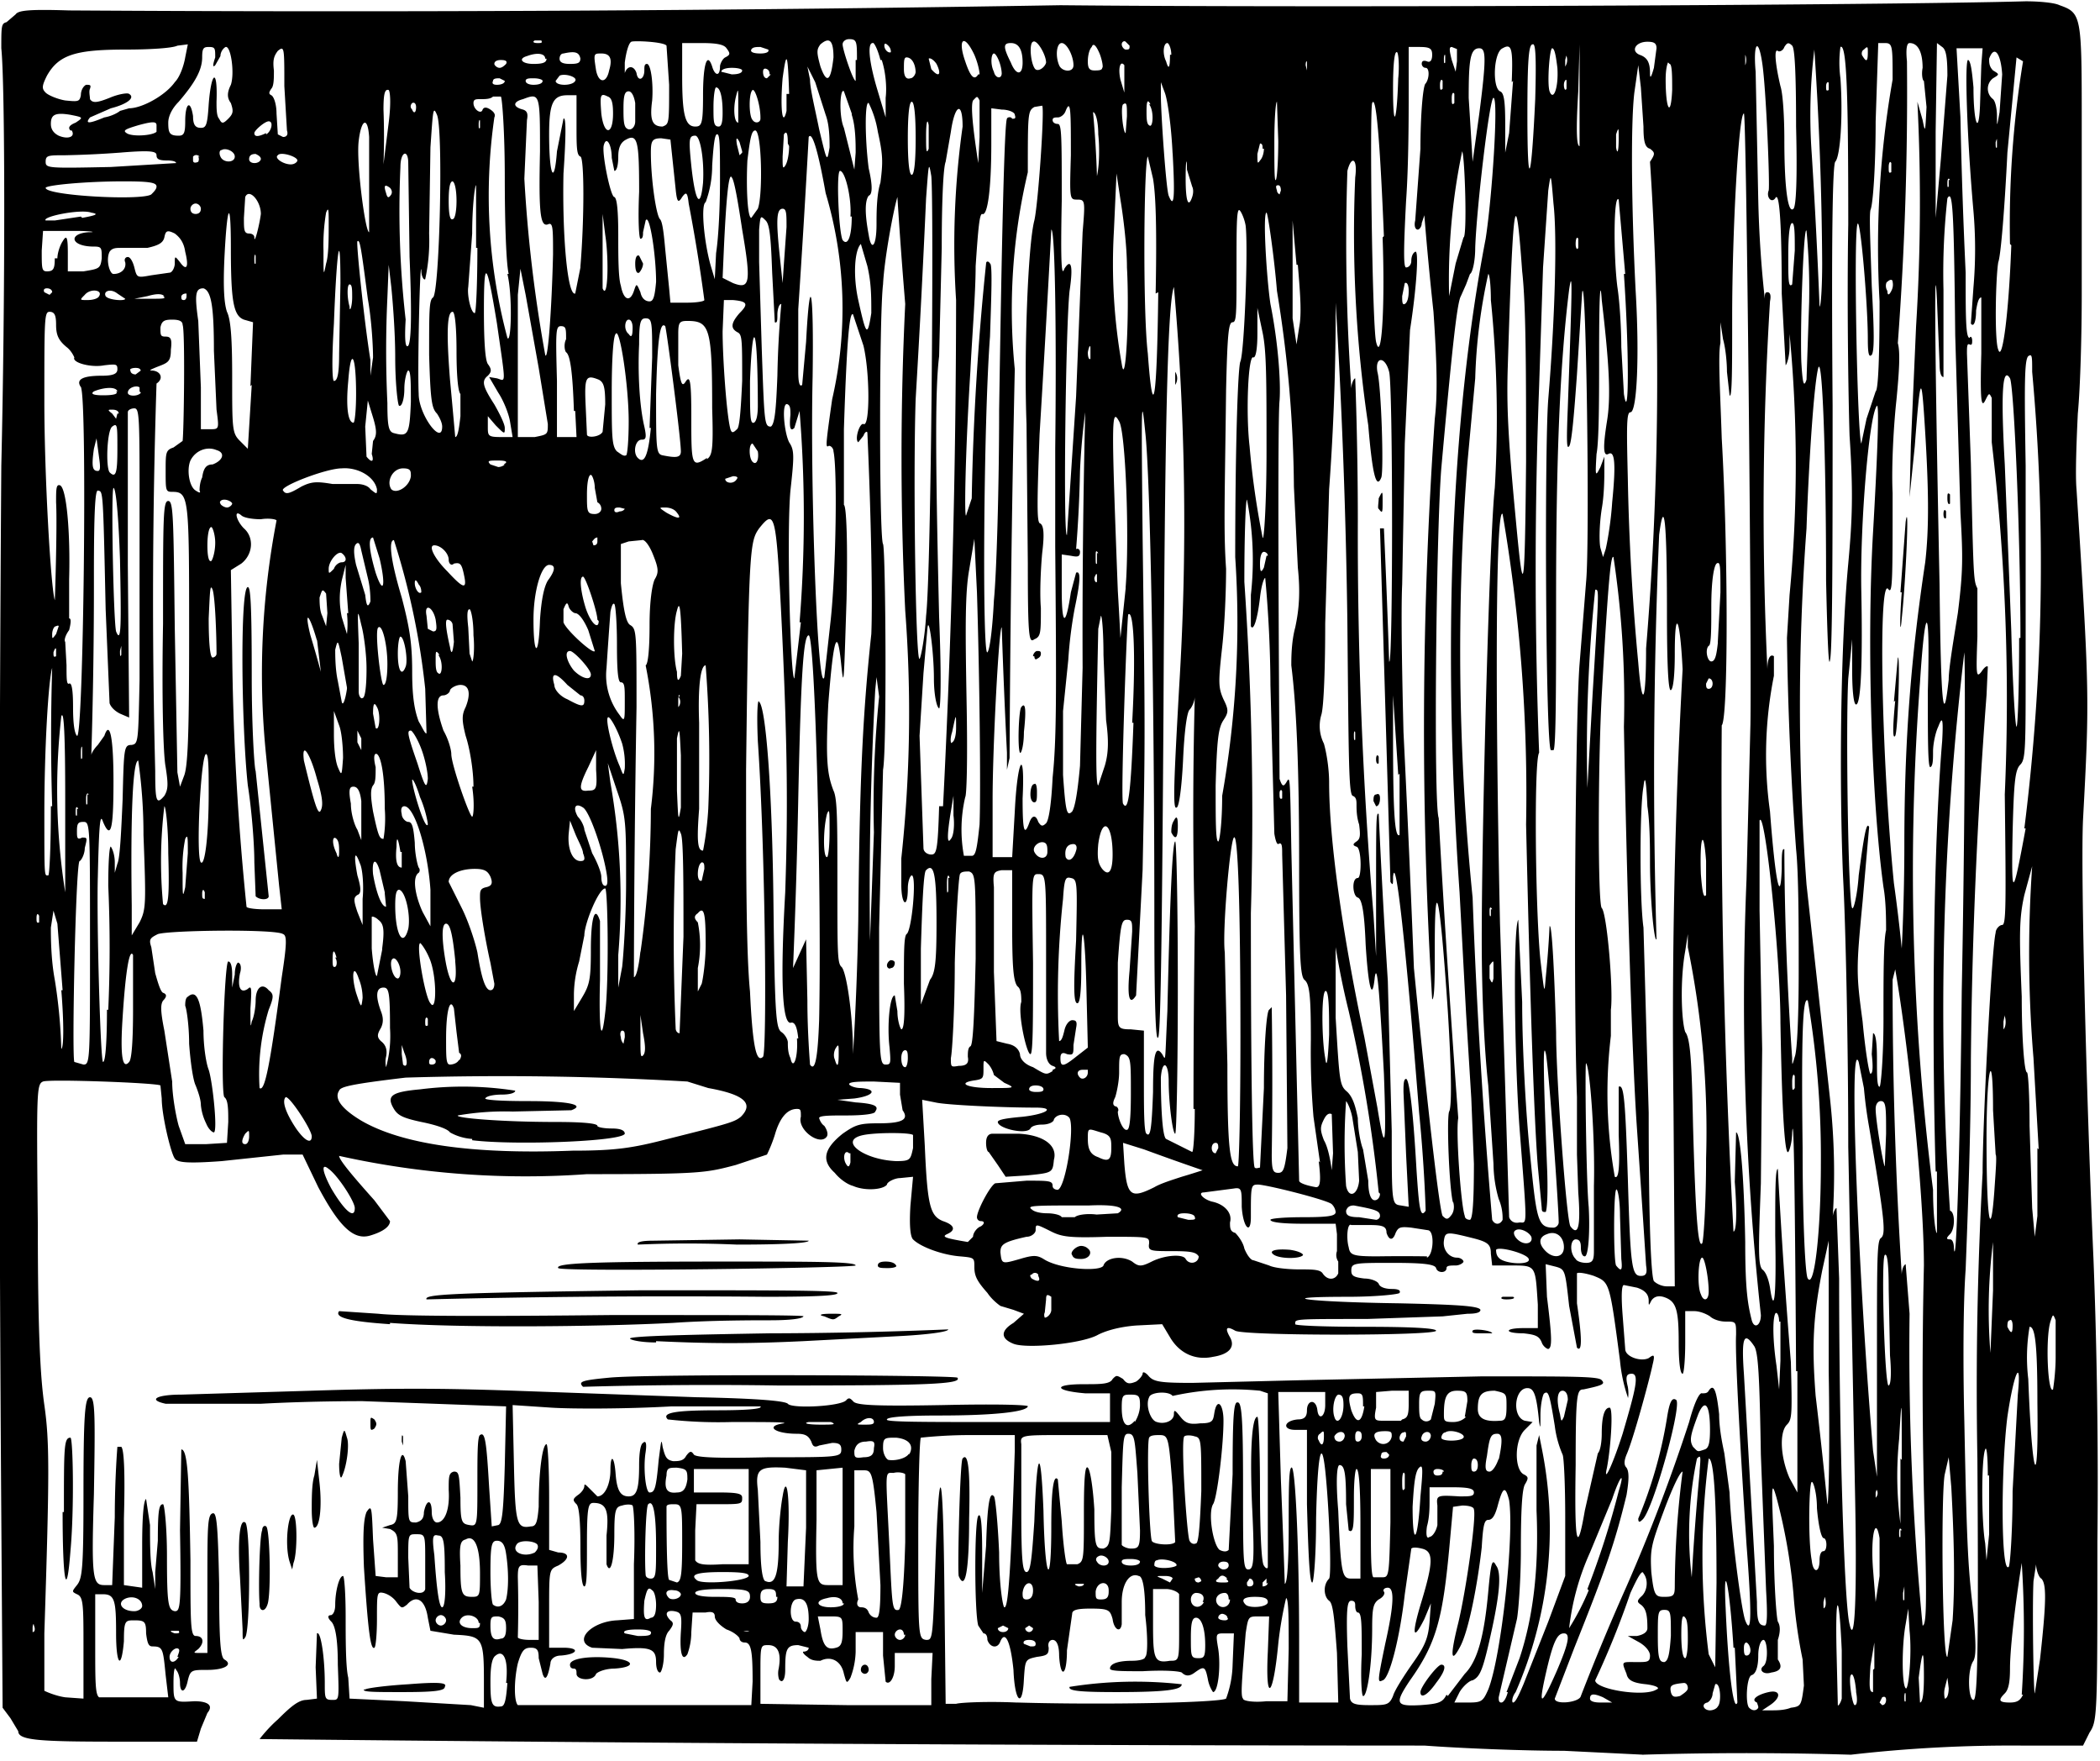 <?xml version="1.0" encoding="utf-8"?>
<svg xmlns="http://www.w3.org/2000/svg" xmlns:svg="http://www.w3.org/2000/svg" version="1.1" viewBox="0 0 161 135">
	<title>A wooden chair stands behind a table set with a plate, cutlery, cups and condiments.</title>
	<path d="m126 134.5-6.1-.3c-3.3 0-8-.2-10.7-.4a8560.4 8560.4 0 0 1-89.3-.5s.6-.8 1.4-1.5c1-1 1.6-1.5 2.2-1.5l.8-.1-.1-2.4.1-2.6c.3-.2.6 1.9.6 3.8 0 1.2 0 1.3.6 1.3.5 0 .5 0 .4-2.7 0-2-.2-3-.5-3.3-.3-.3-.3-.5 0-.5.2-.1.3-.4.3-.8 0-1 .3-2.2.6-2.2.1 0 .2 1.4.2 3.1 0 1.7 0 3.9.2 4.7l.1 1.6 4.2.2 5.1.3 1 .2v-2c0-3.4-.1-3.5-2.3-3.6L33 125l-.2-1c-.2-1.4-.9-1.8-1.6-1-.4.3-.4.3-.8-.2-.2-.3-.6-.6-1-.7-.5-.1-.5 0-.5 2 0 1.2-.1 2.2-.2 2.2-.3.2-.5-1.5-.8-6.2-.1-2.8 0-3.7.2-4.2.4-.6.4-.4.5 2.1l.2 2.8.8.1h.9v-1.7c0-1.5 0-1.7-.6-2l-.6-.1.6-.2c.5-.1.6-.3.6-2.5 0-2.4.3-3.6.6-2.4l.2 2.7c0 2 0 2 .6 2 .4-.1.6-.3.6-.8.2-1 .6-1 .6 0 0 .5.2.8.4.8.6 0 1-1 .9-2.5 0-1 0-1.3.4-1.4.4 0 .4.2.5 2 0 1.9.1 2 .7 2.1.6.1.6 0 .6-3.3 0-2 0-3.5.2-3.6.4-.3.5.6.7 4l.2 3 .5-.1c.3-.1.4-1 .5-4.6l.1-4.5-11-.4c-.6 0-4.1 0-7.8.2h-7.3c-1.4-.3-.7-.7 1.2-.7l10-.3c6.3-.2 9.7-.2 15.5 0l14 .5c5 .1 6.8.3 7 .5.3.4 4.2.2 4.5-.3.2-.2.3-.1.5.1.2.3 1.4.4 6.9.3 4.6-.1 6.6 0 6.5.1-.1.4-2.4.7-6.8.7-2.3 0-4 .1-4 .3-.2.2 2.6.2 8.4.2h8.7v-2.2h-1.9c-2.4-.2-2.5-.7-.1-.7 1.3 0 2 0 2.2-.4.3-.3.3-.3.8 0 .3.4.5.4 1 .2.3-.2.5-.5.5-.6 0-.2.2-.1.4.1.4.5.8.6 3.4.6l8.1-.2 14.1-.3c7.2 0 9 0 9.2.3.3.3 0 .4-1.4.7-.5 0-.6.3-.6 5.8-.1 6 .1 7 .7 3.5a2794.5 2794.5 0 0 0 1-4.4c.2-.2.3-.9.3-1.5 0-1.3.2-2 .6-2 .3 0 .1 3-.2 4.6-.3 1.3.4-.1 1.2-2.6 1-3.4 1.3-4.6.7-4.6-.4 0-.5.2-.3 1 .1.6 0 1 0 .8a12 12 0 0 1-.6-2.8c-.8-6.1-.8-6-2-6.5-.6-.2-1.2-.3-1.3-.2v2.3c.4 2.7.4 3.8 0 3.4l-.6-3.2c-.3-2.7-.3-2.8-1-3l-.8-.2.1 2.5c.4 3.2.4 3.9.1 4-.1 0-.4-.2-.5-.5-.2-.5-.5-.6-1.4-.7-1.5 0-1.5-.4 0-.4h1.1V100c-.2-3-.1-3-2-3h-1.5l-.1-.9c0-.7-.2-.9-1.4-1.2-2-.5-2.1-.5-2.2.2-.1.7.4 1.3 1 1.3.3 0 .5.2.5.3 0 .1-.3.3-.6.3-.4 0-.7 0-.7.2 0 .4-.7.4-.8 0-.1-.3-1-.4-3.3-.4-3 0-3.2 0-3.2.6 0 .4.2.5 1 .6.5 0 1 .2 1.1.4.1.3.6.4 1 .4.5 0 .7.1.6.3 0 .1-1.7.3-4 .3-6 0-3.1.4 4 .5 4.4.1 6.1.2 6.2.5 0 .2-.3.3-1 .3l-1.9.2-5.8.2c-5.8 0-5.5 0-5.5.4 0 .1 2 .2 5.4.2 3.4 0 5.4.1 5.4.3 0 .4-14.7.4-15.4 0-.7-.4-.8-.2-.4.5s0 1.3-1.3 1.5c-1.4.3-2.6-.3-3.3-1.5l-.6-1-2 .1c-1.3.1-2.3.4-2.9.7-1.2.7-5.5 1.1-6.5.7-1-.4-1-1 0-1.6l.8-.7-.8-.3-1-.3s-.6-.4-1-1c-.8-.9-1-1.3-1-2s0-.7-1.1-.8c-1.3-.1-3-.7-3.6-1.3-.2-.2-.3-1-.2-2.6l.2-2.2-1 .1c-.4 0-1 .3-1 .5-.3.4-1.7.5-2.6.1-.4-.1-1-.5-1.4-1-1-.9-.9-1.8.6-3 1-.7 1.3-.8 2.8-.8 1.8 0 2.3-.3 1.8-1l-.2-1.2V83l-2-.1c-1 0-1.9 0-1.9.2 0 .1.4.3.9.3 1.3.1 1 .6-.5.8l-1.3.1 1.4.2c1.5.1 1.8.3 1.5.7 0 .2-1 .3-2.2.3-1.2 0-2.1 0-2.1.2 0 0 .1.4.4.6.2.3.3.6.2.8-.5.8-2.3-.5-2-1.5 0-.5 0-.6-.3-.6-.7 0-1.3.6-1.7 2a11 11 0 0 1-.6 1.5l-2.4.8c-2.3.6-2.6.7-11.4.7a65.9 65.9 0 0 1-19-1.4c0 .3 1 1.5 2.7 3.4l1.2 1.6c0 .4-.5.8-1.5 1.1-1.3.4-2.4-.7-4-3.7l-1.2-2.5h-1.5L17 89c-2.7.2-3.4.1-3.6-.2-.3-.4-1-3.3-1-4.6l-.1-1c-.3-.2-8.5-.5-9-.3s-.5.8-.4 11c0 8.3.2 11.7.5 13.8.4 2.8.4 5.1 0 17.5v4.4c.2.1.9.4 1.6.5l1.4.1v-3.8c0-3.4 0-4-.5-4.2-.4-.2-.4-.2 0-.7.4-.5.5-1.2.5-6.9 0-6.1.1-7.5.5-7.5s.4 1.5.3 7.4c-.2 6.5-.1 7 .8 7h.6l.2-5.2c0-3 .2-5.4.2-5.4h.3c.2.2.3 1.8.2 5.5v5.1l.7.1.7.1v-3.3c0-2 .1-3.4.3-3.5l.3 2c0 1.3 0 2.9.2 3.6l.2 1.3v-1.3l.2-2.4c0-2.4.1-2.8.4-2.8.1 0 .3 1.7.3 4 0 3.7.1 4.1.6 4.2.4 0 .5-.2.4-6.2l.1-6.2c.5 0 .6 2.4.7 8.5 0 4.8 0 5.8.4 5.8.6 0 .7.5.2 1-.4.3-.4.3.1.3h.6v-5.3c0-4.3 0-5.3.4-5.4.3-.1.4.7.5 5.4 0 4.4.1 5.6.4 5.8.7.4 0 .8-1.3.8-1.2 0-1.3 0-1.5.8-.2 1-.6 1-.6.2 0-.3-.1-.8-.3-1-.1-.3-.2 0-.2 1 0 1.5 0 1.5 1.6 1.4 1 0 1.5.3 1 .9l-.5 1.2-.3 1H9c-6 0-7.6-.1-7.6-.8l-.6-1-.6-.8-.1-14.6a5726 5726 0 0 1 0-80.6c.3-12.8.3-29.1 0-32 0-1.7 0-1.9.4-2l.7-.6c.2-.3 1-.4 4.1-.3a3274.9 3274.9 0 0 0 76-.4c19.9.2 63.3 0 74-.3 1 0 2.2.1 2.6.3 1.7.6 1.7.8 1.7 9.2v13c0 2.9-.1 7-.3 9.1-.1 2.1-.2 4.7-.1 5.8 1 15.6 1 16 .5 25.3-.2 4.1.3 22.4.8 33.7.2 5.1.4 13.1.3 21.7 0 13.3 0 13.7-.6 14.6l-.5 1H155a108.1 108.1 0 0 0-13.1.7 264.8 264.8 0 0 0-16 0zm5.7-3.7c.3-.3.2-1.9-.2-1.7l-.2.7c0 .3-.2.6-.4.7-.5.1-.3.6.2.6.2 0 .5-.1.6-.3zm3.1 0-.1-.3c-.5-.2 0-.6.9-.8.9-.2 1 .4.1 1l-.6.4h.7c.4 0 1 0 1.5-.2.8-.1.8-.2 1-1.7l-.1-2a39 39 0 0 1-.7-5 43.3 43.3 0 0 0-1.3-7.4c-.4-1.4-.4-1-.2 3.7 0 3 .2 5.5.3 5.8.2.3.2.8 0 1.4v1.5c.4.6.2.9-.5 1-.6.2-1-.2-.6-.5s.3-2 0-2c-.2 0-.4.5-.4 1.2 0 .9-.2 1.4-.5 1.5-.4.1-.5 2.2-.2 2.5.3.3.6.2.7 0zm-96-1.8c.2-1.8-.2-2.6-.8-2.1-.3.2-.4.9-.4 2 0 1.7.1 2 .8 1.9.3 0 .4-.5.5-1.8zm18.9-.1c0-2.3-.1-3-.6-3-.3 0-.4-.2-.4-.3 0-.1-.4-.5-1-.7-.5-.3-.9-.7-.9-1 0-.3-.2-.4-.7-.3h-1l-.1 1.5a5 5 0 0 1-.3 1.7c-.4.6-.6-.1-.5-1.7.1-1.4 0-1.5-.5-1.6-.6-.1-.8.2-.3.7.3.2.2.4-.1.8-.3.3-.4 1-.4 1.8s-.2 1.4-.3 1.4c-.2 0-.3-.4-.3-.8 0-1-.4-1.2-2.6-1l-2.3-.1c-1.5-.5-.1-2 1.9-2.1l1.3-.1v-4.2c.1-2.4 0-4.3-.1-4.5-.1-.1-.5-.1-.8 0-.5.1-.6.3-.6 2.2 0 2-.3 3.2-.6 2.3v-2.2c.2-1.9 0-2.5-1-2.5-.4 0-.5.3-.5 3.2 0 2 0 3.2-.2 3.2s-.3-1.2-.3-3c0-2-.1-3.1-.3-3.3-.3-.3-.3-.4.1-.7.3-.2.5-.5.5-.7 0-.2.1-.1.4.2l.6.6c.6 0 1-1 1-2 0-1.3.3-1.1.4.3.1 1.3.4 1.7 1 1.7s.8-.5.8-2.4c0-.9.1-1.6.3-1.7.2-.2.3 0 .2.7-.2 1.2 0 3.1.3 3.1.4 0 .5-.3.7-2.5.2-1.5.2-1.7.3-1 .2.8.3 1 .8 1.1.4 0 .8 0 1-.4.3-.4.4-.4.6-.1.2.2 1.5.3 5.7.2 5.4 0 5.6 0 5.6-.6 0-.4-.2-.5-.7-.5l-1 .2c-.4.2-.5 0-.6-.3-.2-.4-.4-.6-1.1-.6-1.7 0-2.5-.6-1-.8.3-.1-1.4-.1-4-.1a35 35 0 0 1-4.9-.2c-.5-.5.5-.7 3.8-.7 2.2 0 3.5-.1 3.3-.3h-6.8c-3.5.2-7.6.2-9.2.1l-3-.2.1 4.5c.1 4.6.2 5 1.3 4.8.4 0 .5-.3.6-1.5 0-2.8.3-4.8.6-4.8.1 0 .2 1.8.2 4.1v4l.7.2c.9 0 .9.5 0 1-.7.3-.7.3-.7 3.3v3h1.1c1.3 0 1.1.5-.2.6-.5 0-.8.3-.8.6-.2 1.1-.4 1.4-.6.8l-.3-1.2c0-.6-.1-.8-.6-.8s-.7.2-1 1.2c-.3 1.3-.3 2.9 0 3.2h17.9zm-13.5-.6c0-.2 0-.4-.2-.4s-.3-.1-.3-.3c0-.5 1.6-.7 3.4-.5 1.6.2 1.6.7 0 .8-.6 0-1.2.2-1.4.4-.2.6-1.5.5-1.5 0zm27.2.4.1-2h-2.9v1c0 .9-.4 1.5-.7 1.2l-.2-2v-1.8h-2.1v1.5a6 6 0 0 1-.4 2c-.3.5-.3.4-.5-.3-.2-1-1-1.4-1.8-1-.3 0-.7 0-1-.3-.3-.2-.4-.4-.3-.4.2 0 .4-.1.4-.3l-.8-.2c-.9 0-1 .3-1 1.9 0 .7-.2 1-.4.8-.1 0-.2-.5-.1-.9.2-1.1 0-1.8-.8-1.8-.6 0-.6 0-.6 2.2v2.3l6.6.1h6.5zM66 128c0-.3.2-.4.3-.4.2 0 .3.2.3.4 0 .1-.1.3-.3.3-.1 0-.3-.1-.3-.3zm12 2.5c7 .2 15.5 0 16-.3a8 8 0 0 0 .5-2.6l.1-2.4h-.7c-.7 0-.7 0-.5 1.2.2 1.3 0 3.3-.4 3.3 0 0-.3-.4-.4-1-.2-1-.3-1-1-.5-.4.3-.7.3-1 0-.2-.1-1.2-.2-3-.1-1.5 0-2.5 0-2.5-.2 0-.4.7-.6 1.7-.6.5 0 1-.1 1-.3.2-.1.2-1.6 0-3.2 0-2.1-.2-3-.5-3-.7-.3-1.3.6-1.3 2v1.7c-.1.7-.6.4-.7-.4-.2-.7-.3-.8-1.7-.8-1 0-1.4.1-1.4.4l-.1.7-.3 2.1c0 2-.5 2.2-.6.4 0-.8-.2-1.2-.5-1.2-.2 0-.4.2-.3.6 0 .5-.1.6-.9.7-.9.2-.9.2-1 1.7-.1 2.3-.7 1.8-.8-.7-.2-2-.6-3.1-1-2.2-.2.6-.8.5-1-.1 0-.3-.1-.5-.3-.5l-.4-.6c-.3-1-.3-8 0-8.4.2-.3.3.6.3 2.8v3.1l.3-3.6c.1-3.4.3-4.2.6-3.8.1 0 .3 2 .4 4.3 0 2.6.3 4.2.4 4.2.3.1.5-2.8.8-12V110h-3.5c-2 0-3.7.2-3.7.2-.1.1-.2 3.6-.2 7.8 0 7.5 0 7.6.6 7.7.5 0 .5 0 .7-5.5.3-8.8.6-8.1.7 1.4l.1 9h.8c.3-.1 2.4-.2 4.6-.1zm4-1.2a32 32 0 0 1 8.6-.2c0 .4-1 .6-5 .6-2.9 0-3.7-.1-3.6-.4zm-8.5-8.5c-.1-.5.1-8.9.3-9 .4-.5.6.7.5 4.6 0 4-.3 5.6-.8 4.4zm33.3 9.2c.1-.4.8-1.5 1.5-2.5 1-1.4 1.2-2 1.3-3.2l.1-1.4-.5 1.2c-.9 1.8-1 1.2-.2-1.4.9-3 .9-3.8 0-4-.4-.1-.7-.1-.8 0l-.5 3.5c-.4 3.5-1.2 6.5-1.7 6.6-.4.2-.4.1.2-2.8.7-3.1.7-4.3.2-4.3-.3 0-.4.2-.3.3.1.1 0 .4-.4.6-.4.3-.5.6-.5 2.2 0 2.9-.4 5.3-.7 5.2-.1 0-.2-1.3-.1-3.2 0-2.3 0-3.2-.3-3.2-.1 0-.2-.2-.2-.5 0-.2 0-.4-.3-.4s-.4.5-.3 3.5l.2 4c.1.4.4.5 1.5.5 1.3 0 1.5 0 1.8-.7zm4.2 0 1.3-1.7c1-1 1.5-3 1.8-6.3.2-2.2.3-2.6.6-2 .4.5.3 2-.3 4.8-.7 3.2-.9 3.7-1.5 4-.2 0-.7.4-1 .9l-.4.8h1.1c1 0 1.1-.1 1.5-1 1-2.5 2-11.8 1.6-14.5-.3-1.2-.5-1-.9.5-.2.7-.4 1-.7 1-.3 0-.4.4-.5 2.1-.3 2.7-1 6.5-1.7 7.7-.7 1.3-.7.5-.1-1.9.6-2.5 1.4-8.1 1.2-8.7 0-.2-.4-.3-.9-.3l-.7.1-.3 3.3c-.5 5.3-1 7.2-3 10-1.2 1.8-1.1 2 .8 1.9 1.4-.1 1.7-.2 2-.8zm-2.1-.3c0-.4 1.3-2.1 1.6-2.1.4 0 .3.5-.4 1.4-.7 1-1.2 1.2-1.2.7zm24-3.4c-.3-4.9-.8-7-.6-3 .2 4.7.6 8 .9 7.2l-.2-4.2zm8.3.2c-.2-4.6-.5-4.6-.4 0l.1 4.2c0 .1.2-.1.3-.5v-3.7zm1.1 3.1c-.1-1.1-.3-1.4-.4-1.2-.2.2.1 2.3.3 2.3.2 0 .2-.5.1-1zm2.3.7c0-.2-.1-.3-.3-.2l-.2.4.2.2c.2 0 .3-.2.3-.4zm-45.8-3.9c0-2.1 0-3.9-.2-3.9 0 0-.4 1.6-.6 3.5-.4 4.2-1 4.6-.8.6l.1-2.7h-.8c-.8 0-.8 0-1 1.3-.3 3.8-.4 4.8-.2 5 0 .2.9.3 1.8.2h1.6zm3.7.3c-.2-2.7-.3-3.8-.6-4-.4-.3-.5-1.2 0-1.7.2-.3 0-5.5-.3-8.3-.3-2.7-.6-1-.7 3.7 0 3.1-.2 5-.3 4.9-.2 0-.3-2.3-.4-6v-5.7h-.9c-1 0-.9-.7.2-.8.5 0 .7-.2.7-.7 0-.8.7-.9.8 0 .1.8.6.5.6-.4v-1H98l.2 6.7a1154.9 1154.9 0 0 1 .3 8c.2 0 .3-1.9.3-4.3 0-2.7 0-4.5.2-4.6.3-.4.6 6 .6 13.3v4.7h3zm13 3 1-2.6c1-3 1.5-6.7 1.3-11.3v-5l.2-.8.2 1a31.2 31.2 0 0 1-2 18.7c-.3.4-.3.8-.2.8.2 0 .5-.7.8-1.4l1.9-4.8 1.3-3.5v-4.5c0-2.5-.1-4.6-.2-4.8a8 8 0 0 1-.6-2.2c-.4-2.5-.5-2.7-.8-2.5-.1 0-.3.8-.3 1.7 0 .9 0 1.1-.1.5-.2-2.1-.4-2.6-.9-2.6-1 0-1.2 2.2-.2 2.5l.6.1-.6.6c-.8.8-.8 3-.1 3.4.4.2.4.3.1.8-.2.4-.3 1.9-.3 5 0 2.4-.2 4.8-.3 5.3l-1.4 6c0 .2 0 .4.2.4s.4-.4.5-.8zm5.7.3a183.7 183.7 0 0 1 3.5-8.4 137 137 0 0 0 4.8-12.6c.4-1.5.8-2.3 1-2.2.2 0 .4 0 .5-.2.4-.6.6 0 .8 1.8 0 1.2.3 2.5.4 3l.4 3c.1 2.9.9 9 1.2 9.8.5 1.3.5-.6.1-5.8-.4-6.2-.9-14.5-.8-16.1 0-1 0-1-.8-1-.5 0-1-.2-1.2-.4-.3-.2-.8-.4-1.2-.4h-.7v2.4c0 1.3-.1 2.4-.2 2.4-.2 0-.3-1-.3-2.4 0-2.6-.2-3.2-1.2-3.5-.4-.1-.7 0-.9.3-.2.4-.2.4-.2 0 0-.5-.3-.8-.9-1l-1-.2c-.2 0-.2 1-.1 2.3l.2 2.6c0 .6 1.2 1 1.8.7.4-.3.5-.3.3.5-.2 1-1.5 5.8-2 6.9-.2.5-.2.8 0 1 .2.3.2.9 0 2.1-.9 3.7-1.6 5.7-4 11.7l-1.5 3.9c0 .5 1.9.3 2-.2zm4.4-13.6a34.2 34.2 0 0 0 2.2-7.7c.2-1.3.4-1.6.7-1.4.5.3-1.8 8.6-2.6 9.2-.2.2-.3.2-.3-.1zm-2.7 13.7c-.7-.3-1-.3-1 .1 0 .2.3.3.8.3h.9l-.7-.4zm23.2-.2c0-.2-.1-.2-.1.2 0 .2 0 .4.1.3v-.5zm1.4-1.3c0-2.3-.1-2.3-.4 0l.1 1.9c.2 0 .3-.7.3-2zm7.5 1.3a77.3 77.3 0 0 0 0-10.1c-.6 3.8-.9 6.8-.9 8.1 0 1-.1 1.6-.4 1.9-.5.5-.5.7.4.7.6 0 .8-.2 1-.6zm-142.3-1.5c-.2-2-.2-2.2-1-2.2-.3 0-.4-.2-.5-1 0-.9-.1-1-.9-1-.7 0-.8 0-.8 1.6-.2 2.3-.6 1.8-.6-.6 0-2.5-.1-3-1-3h-.6v3.9c0 2.8 0 3.8.3 4h5.3zm106.6-.2c1-2.3 1.1-3 .6-3-.5 0-.8.6-1.3 2.7-.7 3-.5 3 .7.3zm10.1 1.2c0-.2-.1-.4-.3-.4-1 .1-1.1.2-1 .7.1.4.3.4.7.3.3-.2.6-.4.6-.6zm20 0-.1-.8-.2.8c-.1.4 0 .8 0 .8.2 0 .3-.4.3-.8zm2.2-17.6a300.6 300.6 0 0 1 .4-21.9c0-3.8.7-17.3 1-18.4 0-.3.3-.6.5-.6.3 0 .3-1.5.2-10a167.5 167.5 0 0 0-1-27v-3.4c-.2-.4-.2-.4-.5.2-.3.6-.4 0-.3-3.6v-4.3c-.2 0-.3.4-.4 1 0 .9-.2 1.3-.4 1l.2-2.8a34 34 0 0 0 0-5.8c-.5-5.6-.7-11.8-.4-11.6.2.1.3 1 .4 2.1 0 2.7.4 3.8.5 1.4l.1-3.1.1-1.3h-2l.3 5.3a444.6 444.6 0 0 0 .4 11.9c0 3.3 0 5 .3 5 .1-.2.2 0 .2.2s0 .4-.2.3c-.2-.1-.2.2-.2.7l.3 8.4c.2 8.8.2 9 .5 9.6v3.7c-.1 2.9-.1 3.2.3 2.7.2-.3.4-.5.5-.4l-.1 2.2a415 415 0 0 0-1.2 28c0 6.1-.3 13.3-.4 16-.2 2.7-.2 7.7-.1 11.7.2 10.2.3 11.2.7 14.7.2 2.4.2 3.2 0 3.6-.5.7-.4 3 0 3 .3 0 .4-3.4.3-18.5zM127 129.5c.3-.1 0-.3-.8-.4-1-.1-1.4-.3-1.5-.8-.4-1-.4-.9.8-.9.8 0 1 0 1-.5 0-.3-.3-.7-.8-1l-.9-.5h.7c.5-.1.8-.3.8-.6 0-1-.1-1.5-.5-1.8-.3-.2-.3-.3 0-.6.5-.4.6-1.3.2-1.8-.1-.3-.4.2-1 1.5a66.3 66.3 0 0 1-2.7 6.7c0 .7 3.8 1.3 4.7.7zm16.7-1.6v-2l-.3 1.8c-.1 1.6-.1 2 .2 2V128zm12.7-.7c.5-4.5.5-5.8.1-6.2-.2-.1-.4-.7-.4-1.1l-.2 1.3c-.1 2 0 8.6.1 8.6l.4-2.6zm-10-2.2-.1-1.7-.2 1.2c-.3 1.6-.3 4.6 0 4.9.2.3.5-2.5.3-4.4zm-14.8-3.7c0-6.4-.2-9.5-.6-9.5a59 59 0 0 0 0 15l.5 1 .1-6.5zm-118 5.7c.1-.3.2-.5.1-.6-.2-.2-.7.2-.7.6 0 .5.4.5.7 0zm76.8-2.1v-2.7c-.1-.2-.6-.4-1-.4h-1v2.7c0 2.7.1 3 1.3 2.8.7 0 .7 0 .7-2.4zm37.7.4c0-1.7 0-1.9-.5-1.9s-.5.2-.5 2c0 1.7.1 2 .5 2 .3-.1.4-.6.5-2zm-35.7.8c0-1.3-.3-2.1-.7-2.1-.3 0-.4.4-.4 1.5 0 1.5 0 1.6.6 1.6.4 0 .5-.1.5-1zm37-.4c0-.7 0-1.5-.2-1.7-.2-.3-.3 0-.3 1.3 0 1 .1 1.8.3 1.8.1 0 .2-.6.2-1.4zm20.3-1.5c.2-3 .1-6.5-.1-10.2l-.2-2.3-.3 1.3c-.3 1.4-.2 14.2.2 14l.4-2.8zm-15.5 2.3c0-.2-.1-.5-.3-.6-.1 0-.2.1-.2.4 0 .3 0 .6.2.6s.3-.2.3-.4zM64.6 125c0-1.1 0-1.1-1-1.1h-.9l.2 1c.2 1.3.5 1.6 1.2 1.4.4-.1.5-.4.5-1.3zm14.8 1c0-.2-.2-.3-.5-.3s-.5.1-.4.3l.5.2c.3 0 .4 0 .4-.2zm-40.6-1.2c0-.6-.1-.8-.6-.9-.5 0-.6 0-.6.7 0 .9.2 1.2.8 1 .3 0 .4-.3.4-.8zm2.5-2-.1-2.8h-.7c-.7-.1-.8 0-.8.9a83.7 83.7 0 0 1 0 4.6c0 .1.4.2.9.2h.7zm28 2.5c0-.2-.1-.4-.3-.4-.2 0-.4.2-.4.4s.2.4.4.4.4-.2.4-.4zm-19.4-.1c.1-.2-.3-.3-1-.3-.8 0-1.2.1-1 .3l1 .2c.5 0 1 0 1-.2zm-47.3-.6c0-.2-.1-.1-.1.2v.3c.2 0 .2-.3.1-.5zm11.1.4h-.5c-.2 0-.1.1.2.2.3 0 .4 0 .3-.2zm128.5-11.6-.2-10.3-.3-15.2c0-7.8-.2-17.1-.4-20.7-.3-7.3-.2-17.6.4-24 .3-3.3.4-5.3.1-9.8-.1-3.2-.2-10.4-.1-16.2 0-9.6-.1-13.9-.6-13.6a9 9 0 0 0 0 2.4c.2 2.8 0 6-.4 6.4-.2.3-.3 5.8-.2 18.7 0 10 0 18.8-.2 19.5-.1.7-.2-1.5-.3-6.1 0-10-.3-17.3-.6-16.3-.3 1.1-.7 6.6-.9 12.3a184.7 184.7 0 0 0 0 27.3l1.8 16.4a52.5 52.5 0 0 1 .2 9.2c0-.4.2-.8.3-.8l.2 5.4c0 12.3.4 25 .8 26.5.4 1.8.6-2.1.4-11zM57.4 125h-.5.1c.3.1.5 0 .4 0zm1.8 0h-.5.5zm2.8-.9c0-1.2-.3-1.7-1-1.5-.5.2-.5 1.7 0 1.7.3 0 .4.2.4.4s.2.4.3.4c.1 0 .3-.4.3-1zm15.3.7-.4-.2-.4.2c0 .2.2.3.4.3s.4-.1.4-.3zm1.9 0-.3-.2-.3.2c0 .2.2.3.3.3.1 0 .3-.1.3-.3zm42.5-3a65.5 65.5 0 0 0 2.4-7.5c.5-1.6.1-1.2-.5.6l-1.7 4.1a19.4 19.4 0 0 0-1.6 5.8 19.2 19.2 0 0 0 1.5-2.9zm-85 2.6c0-.5-.9-.8-1.3-.4s0 .8.8.8c.5 0 .6 0 .6-.4zm-2.5-.2c0-.2-.2-.4-.4-.4s-.4.2-.4.4.2.4.4.4.4-.2.4-.4zm101.2-2.3-.4-10.4c-.1-6-.2-7.8-.5-8.3-.8-1.2-1-.7-.8 2.1l1 17.5c0 1.4.1 1.8.6 1.8.2 0 .2-1 .1-2.7zm12.2-3.9a381 381 0 0 1-.1-21c0-5.5-1.2-17-2.2-22.7l-.2.8a352.7 352.7 0 0 0 .7 22.6c0-.3.1-.7.3-.8l.3 3.8a221.9 221.9 0 0 0 1 23.9c.3 0 .3-1.9.2-6.6zM50.3 123c0-.4-.1-1-.3-1.1-.3-.3-.4-.1-.6.8-.1 1.3 0 1.6.5 1.3.3 0 .4-.4.4-1zm43.8 1c0-.2-.3-.3-.4-.3-.1 0-.3.1-.3.3 0 .1.2.2.5.2.2 0 .3-.1.2-.2zm-26.6-2.5-.3-5.6c-.3-3.1-.4-3.2-1-3.2h-.7v4.3a21 21 0 0 0 .3 5.6c-.2.4 0 .6.2.6.3 0 .5.1.6.4.1.2.3.4.6.4.2 0 .3-.6.3-2.5zm-56.6 1.6c0-.5-.6-.8-1.2-.6-.8.3-.4 1 .6 1 .3 0 .6-.2.6-.4zm58.5-4.9V113c-.1-.1-.5-.2-.9-.1-.7 0-.6-.4-.3 5.9.2 4.4.2 4.7.7 4.6.2-.1.4-1.5.5-5.2zm70.5 4.2-.1.4c0 .4 0 .6.1.4.1-.1.1-.5 0-.8zm-105.8-2c0-2.3-.1-2.7-.5-2.7-.4-.1-.5 0-.3 1.5.2 3 .4 4 .6 4 .2 0 .3-1.1.2-2.7zm4.7 2.2c.2-.8.2-2.2 0-3.5-.1-.7-.3-1-.7-1-.4 0-.5.3-.5 2.4 0 1.3.1 2.4.2 2.5.4.3.8.1 1-.4zm25.8.3c0-.4-.5-.6-1.2-.4-1 .2-.8.7.3.7.5 0 1-.1 1-.3zm27.6-.1c.2-.4 0-.7-.5-.7-.2 0-.4.2-.4.5 0 .6.7.8 1 .2zm2-.2c0-.3-.1-.5-.3-.5-.5 0-.8.4-.6.8.3.5 1 .3 1-.3zm3 .2c0-.3-.3-.4-1-.4-.8 0-1.1.2-.7.6.3.3 1.7.2 1.7-.2zm-39.7-.4c0-.5-.2-.6-2.2-.6-1.2 0-2 .1-2 .3 0 .2.6.3 1.5.3s1.6 0 1.6.2.2.3.5.3c.4 0 .6-.2.6-.5zm2 0c0-.4 0-.6-.6-.6-.5 0-.6.2-.6.6 0 .4.1.5.6.5s.7-.1.7-.5zm86.5-.8-.1.5c0 .5 0 .7.1.5v-1zm-93.8.6c0-.1-.2-.3-.5-.3-.6-.1-.8.2-.4.6.3.2.9 0 .9-.3zm27-.3c0-.8-.7-.7-.8.2 0 .3 0 .5.3.5s.5-.2.5-.7zm5.8 0c0-.8-.9-.7-1 .1 0 .5 0 .6.4.6s.6-.1.6-.6zm59.1-4c-.3-1.8-.7-.2-.5 2.4l.2 2.5.3-2V118zm-107.3 2.7c0-2-.4-3-1.1-2.6-.4.1-.5.4-.4 2 0 2.2.1 2.4.9 2.4.6 0 .6-.1.6-1.8zm91.6 1a71 71 0 0 1 .6-8.8c-.2 0-.8 1.3-1.4 2.9-1 2.7-1.1 3-1 4.8.2 1.8.3 1.9 1 1.9s.8-.1.8-.8zm-95.8.2v-2.2c0-2 0-2-.7-2-.6 0-.6 0-.6 1.8l.1 2.3c.2.4 1.1.6 1.2.1zm97.7-9c.1-1.2.1-1.3-.2-1a28 28 0 0 0-.4 9.1 203.2 203.2 0 0 1 .6-8zm-68.5 4.3v-4.4l-1.6-.2c-2-.1-2.3.1-2.1 1.7l.2 4c0 2.2.2 3 .4 3 .7.3 1-.4 1-3 0-1.4.2-3 .3-3.5.3-1.9.6 0 .4 3.5l-.1 3.4H61.6zm2.8 0v-4.6l-1 .1-1 .1v3.8c-.1 5 0 5 1 5h1zm18.5 4.3h-.5c-.3 0-.2.1.1.2.3 0 .4-.1.4-.2zm13 0c0-.2-.1-.4-.3-.4l-.2.3c0 .2 0 .3.2.3s.3-.1.3-.3zm1 0v-.4l-.3.3v.3c.2 0 .4-.1.4-.3zm-44.8-3.1c0-2.8 0-3-.6-3-.3 0-.6 0-.6.2 0 1.3 0 5.4.2 5.6l.6.2c.3-.1.4-.5.4-3zm5.1 2.5c0-.2-.4-.3-2-.3-2 0-2.5.2-2 .6.3.4 3.9.1 4-.3zm32.5.2c0-.1-.2-.2-.6-.2-.7 0-.7 0-.2.2l.6.3.2-.3zm2.2.2s0-.2-.2-.3l-.3.1c0 .2.1.3.3.3l.2-.1zm2-.2c-.3-.3-.5-.3-.7 0-.3.2-.2.3.3.3s.6 0 .3-.3zm-43.8-2.5c0-2.4-.2-3.6-.6-3.2-.2.1-.3 4.3-.2 5.4 0 .2.2.3.4.3.4 0 .4-.4.4-2.5zm54-1.7c0-2.6-.1-4.2-.3-4.2-.1 0-.2.9-.2 2.2 0 2 0 2.8-.4 2.5l-.2-2c0-2.3-.1-3-.5-3-.2 0-.3 1.1-.1 3.5.2 4.9.3 5.2 1 5.2h.7zm2.3 0v-4.2h-1.5v4c0 2.3 0 4.2.2 4.3h.7c.5 0 .5-.2.6-4.2zm-27.3-.2c.2-5.6.5-5.9.7-.8.1 5.3.6 6.2.6 1.2 0-3 .2-4 .5-3.6l.3 3.2c.1 1.7.3 3.2.4 3.3h.8c.5-.2.5-.4.5-4 0-2.7.1-3.6.3-3.4.2.2.4 1.6.5 3.2 0 2.9.1 3 .7 3 .5-.2.5-.4.6-3v-4.4l-.3-1.3h-3.3c-3.3 0-3.4 0-3.3.7v5.2c0 3.7.1 4.6.4 4.6.3 0 .4-.9.6-3.9zm60.2 3c0-.4.1-.7.3-.7.3 0 .3-1 0-1-.2-.1-.4-1.1-.5-2.3 0-1.2-.3-2.1-.4-2-.2 0-.3 4.4 0 6 .1 1 .6 1 .6 0zm-49.3.4c.1-.3-1.1-.6-1.5-.4-.2 0-.2.3-.2.4.2.3 1.5.2 1.7 0zm4 0c0-.2-.1-.3-.4-.3-.2 0-.4.1-.4.3 0 .1.2.3.4.3.3 0 .4-.2.4-.3zm1.8-4.4c-.2-4.6 0-7 .4-7 .1 0 .2 2.5.2 5.5s.1 5.7.3 5.9c.1.2.3.3.3.1v-13.3l-.6-.2a21.3 21.3 0 0 0-6.7.4c-.3-.4-1.7-.3-1.8.1-.3.6.1 1.8.6 1.9.6.2 1.3-.1 1.3-.6 0-.4.1-.3.5.2s.7.6 1.5.5c1 0 1-.2 1.1-.8.2-1.2.7-.7.7.6 0 2-.5 6-.8 6.4-.4.7 0 3.1.5 3.5.2.1.5.2.7 0l.3-5.8c0-4.7.1-5.6.4-5.5.3 0 .4 1.3.4 6.4 0 5.7 0 6.4.4 6.4s.5-.5.3-4.7zm58.3-1.3.4-7.4c.3-3-.3-1.7-.8 1.7-.5 4-.5 12.1.1 11.5.1 0 .3-2.7.3-5.8zm-96.9 1.9v-3.6h-4.2v1.8h1.9c1.5 0 1.8.1 1.8.4 0 .5 0 .5-2 .5h-1.5l-.1 2v2.3c.2.3.6.4 2.1.3h2v-3.7zm27.6 3.5c0-.3-.5-.6-.8-.4-.2.1-.2.3-.1.4.2.4.9.4.9 0zm2.4 0c0-.1-.3-.2-.7-.2-.4 0-.7 0-.7.2s.3.3.7.3c.4 0 .7-.1.7-.3zm65-6.6c0-1.5-.1-2.3-.2-2-.3.7-.3 5.5 0 7.2l.1 1.3.2-2v-4.5zM41 119c.2-.2.3-.4.2-.6-.2-.3-1.4-.4-1.6 0-.4.6.6 1 1.4.6zm46.4-1.7-.2-4.4c-.2-2.6-.2-3-.7-3-.4 0-.4.4-.5 4.1v4.4c0 .1.4.3.7.3.6 0 .7-.1.7-1.4zm2.7.9-.2-4.2c-.3-3.8-.3-4-1-4-.3 0-.7 0-.8.2-.2.4 0 7.2.2 7.9.1.3 1.6.4 1.8.1zm2-4c0-3.8 0-4-.5-4.1-.3-.1-.7-.1-.8 0-.3.2.2 7.7.4 8 .1.2.3.3.5.2.2 0 .3-1.5.4-4zm16.8.5c.2-2.1.2-2.5-.1-2.2-.3.3-.4 1.2-.5 3 0 3.2.4 2.7.6-.8zm1.3 2.2v-1.5c-.1-.8 0-.8 1.7-.7.8 0 1.1 0 1.1-.3s-.4-.4-1.7-.4h-1.7v1c0 .5 0 1.3-.2 2-.1.7 0 1 .2.8.2 0 .5-.4.6-.9zm35.6.4c-.1-.2-.2-.2-.2.2 0 .2 0 .4.1.3v-.5zm0-5.4c0-5 0-5-.2-1.6a28 28 0 0 0 .1 6.5v-5zm-5.6-6.8v-10l-.5 2.3c-.7 3.6-.8 5.7-.5 9.6a372.7 372.7 0 0 1 .9 8.3c.1 0 .2-4.5.1-10.2zm3.7 9-.1.3v.4c.2-.2.2-.5 0-.7zm-91.2-.6c0-.8 0-.9-.8-1-.6 0-.8 0-.8.6-.2 1 0 1.4.8 1.3.5 0 .7-.3.8-1zm55-.5c-.1-.3-.2 0-.2.5 0 .6 0 .9.2.6v-1zm30-7.9c-.1-16.2-.2-19.7-.3-18.3 0 .7-.2 1.4-.3 1.5-.3.3-.5-4-.6-9.9 0-5.1-1.2-16.5-1.6-15.5v6.9l.2 10.6-.1 10.3c-.2 5.3-.2 6.2.1 6.6.3.2.5.8.6 1.4.3 2.1.5.9.4-4 0-3.3 0-5.1.2-5.1a522.8 522.8 0 0 0 1 14.8c.1 4 .1 4.4-.3 4.8-.6.6-.5 2.5.2 4.1l.6 1.1v-9.3zm-27 7.7c0-.1-.2-.2-.5-.2-.2 0-.3.1-.3.2 0 .2.1.3.3.3.3 0 .4-.1.4-.3zm33.2-8.7c0-7.5 0-9 .3-9.2.4-.3.3-1.3-.9-8.5a34 34 0 0 1-.4-3l-.4-2c-.8-2.2 0 17 1.1 29.8l.3 2V104zm-30.6 8.2c0-.3-.1-.5-.3-.5-.1 0-.2.2-.2.5s0 .5.2.5.3-.2.3-.5zm1.6-.4c.3-1.4.3-2-.1-2-.5 0-.6.2-.8 1.7-.2 1-.1 1.2.2 1.2.2 0 .5-.4.7-1zm41.3-4.4c0-4.7-.2-5.8-.6-5.8a14 14 0 0 0-.1 4c.3 7.8.8 9 .7 1.8zm-86.5 4c.4-.7 0-1.2-1-1.3-.9 0-1 0-1 .8 0 .4.2.8.4.9.5.1 1.4-.1 1.6-.5zm23.1-.7v.9-1zM67 111c.1-.5 0-.6-.6-.5-.6 0-.8.3-.9.7 0 .5 0 .6.7.5.6 0 .8-.2.8-.7zm39.5.5-.2-.2c-.2 0-.4 0-.4.2-.1.2 0 .3.2.3s.4-.1.4-.3zm24.2-.4c.3-.1.4-.5.4-1.5 0-2-.4-2.4-.9-1.2-.6 1.6-.7 2-.4 2.5.4.4.3.4.9.2zm-29.2-1c0-.4 0-.5-.3-.2-.2.1-.2.4-.1.5.2.5.4.4.4-.3zm5.2 0c0-.3 0-.4-.5-.4-.8 0-1 .2-.7.7.4.5 1.1.3 1.2-.3zm-3.6 0c0-.5-.6-.4-.8 0 0 .2.1.4.4.4.2 0 .4-.2.4-.5zm1.3 0c0-.3-.1-.4-.3-.4-.1 0-.2.1-.2.4 0 .2 0 .4.2.4s.3-.2.3-.4zm3.4 0c0-.3 0-.4-.2-.3-.2 0-.3.3-.3.4 0 .2.1.3.3.3l.2-.4zm1.9 0c0-.5-.6-.4-.7 0-.1.2 0 .4.3.4.2 0 .4-.2.4-.5zm2.5.1c.2-.3-1-.7-1.4-.4-.2 0-.3.3-.3.4 0 .3 1.5.3 1.7 0zM63.6 109H62c-.5.1 0 .2.9.2s1.3 0 .8-.2zm3.4 0c0-.4-.6-.4-1 0-.4.2-.3.2.3.2.4 0 .7 0 .7-.2zm20 0c.2-.3.4-.8.4-1.3 0-.7-.1-.8-.7-.8s-.7 0-.7 1c0 1.3.4 1.7 1 1zm16-1.3c0-.6-.1-.8-.4-.8-.3.1-.5 1.1-.3 1.7.2.7.7.1.7-.9zm1.5.1c0-.8 0-1-.4-1-.7 0-.8.2-.5 1.3.4 1.1.8 1 1-.3zm3 1c.4-.1.5-.3.5-1.2v-1h-1.3l-1.2.1v1.2c-.2 1-.1 1 .6 1h1.3zm2.2 0 .3-1.2c.1-1 .1-1-.5-1s-.7.1-.7 1c0 .6 0 1.1.2 1.2.2.2.5.2.7 0zm2.6-.2.2-1.2c0-.7-.1-.8-.8-.8-.8 0-1 .5-1 1.8 0 .5 0 .6.7.6.5 0 .8-.2 1-.4zm3.2-.8c0-1 0-1-.9-1.2-1 0-1.3.3-1.3 1.4 0 .7.5 1 1.7.9.4 0 .5-.2.5-1.1zm4.7-.5c0-.5-.2-.7-.4-.7-.4 0-.5.7-.2 1.8.1.6.1.6.3.2l.3-1.3zm37.4-3.3v-2.8c-.2-.5-.2-.5-.4.1-.4 1.3-.2 5.6.2 5.2 0 0 .2-1.2.2-2.5zm-21.2-2.7c0-.5-.2-.8-.3-.6-.2.4-.2 2 .1 4l.2 1.8.1-2.2v-3zm8.5 2.6-.1-5.1c0-1.8-.1-2.8-.3-2.6-.3.3 0 10.2.3 10 .2-.1.2-1.2.1-2.3zm9-.3v.7-.7zm-1.1-4.7v-3.7a41 41 0 0 0-.2 8.5l.2-4.8zm1.5 2.7c0-.3-.1-.5-.2-.4-.2 0-.2.3-.2.5.3.6.4.5.4-.1zm-19.3-.8a224 224 0 0 1-1.1-33.4l.3-11.9c.1-6.3-.3-46.8-.5-46.8-.4 0-.9 9-.9 15.6 0 3.8 0 6.3-.2 6l-.2-1.8c0-.7-.1-1.8-.3-2.5l-.2-1.3v1.6c-.2.9 0 4.1.1 7.3.5 8.7.5 21.5 0 22a642.2 642.2 0 0 0 .9 38.8c.2 0 .3-1.2.1-3.8l.1-3.8c.3 0 .6 3 .7 8.4 0 3.7.2 4.8.5 6 .2.7.7.4.7-.4zm-54.4-.4v-1c-.3-.2-.4-.2-.4.2l-.1 1c-.1.2 0 .4 0 .4.2 0 .5-.3.5-.6zM131 99c0-1-.3-2.6-.5-2.6-.3 0-.4 2.2-.1 2.8.2.6.6.5.6-.2zm-2.7-14.3a493 493 0 0 1 .7-33.4c-.2-4-.6-4.8-.6-1.2 0 1.5-.1 2.7-.3 2.8-.2.1-.3-2-.3-6 0-6.8-.2-9-.6-5.9a433 433 0 0 0-.2 31c-.2.2-.5-3.3-.5-5.9 0-1 0-3-.2-4.3-.1-2.2-.2-2.4-.3-1.5-.3 1.6-.3 8.7 0 10.8l.4 14.2c0 8.9.2 12.6.4 12.9.2.2.6.4 1 .4h.6zm-48.7 13a.3.3 0 0 0-.5 0c-.2 0-.1.2 0 .3.5.3.7.2.5-.2zm60-8.5a72 72 0 0 0-1-12.5c-.4-.4-.5 2.8-.4 11.3 0 5.5.2 9.8.4 10 .5.8 1-3.6 1-8.8zm-37 8.4v-.9a.9.9 0 0 1-.1-.8v-1.3l-.1-.8h-2.5c-1.5 0-2.5-.1-2.5-.3 0-.1 1-.2 2.5-.2 2 0 2.5-.1 2.5-.4a1 1 0 0 0-.3-.6c-.3-.3-4.6-1.4-5.6-1.5-.6 0-.6 0-.6 2.5 0 1.4-.6.8-.7-.8 0-1.3 0-1.5-.6-1.4l-2.3.3c-.5 0-.1.5.6.7 1 .2 1.6.9 1.4 1.6 0 .4 0 .7.4.8.2.2.6.7.7 1.2.2.5.5.9.7.9l1.2.4c.4.2 1.5.3 2.3.3 1 0 1.6 0 1.8.3.4.6 1 .5 1.2 0zm-4.9-1.4c-.5-.3 0-.5 1.2-.4.7.1 1 .3 1 .4-.2.3-1.7.3-2.2 0zm28.5.8a2654.8 2654.8 0 0 0-.7-10.5c-.4-5.7-.8-20-1-30.8a74 74 0 0 0-.8-13c-.2-.2-.4 1.7-.9 10.6-.3 5.5-.3 16 0 16.3.4.4.9 6.3.7 7.8v2a36.8 36.8 0 0 0 .3 10.8c.3.2.4-.7.3-3.2v-3.7c.4-.2.5.9.7 7 .2 6.8.3 7.5 1 7.5.4 0 .5-.2.4-.8zM84.6 97c.2-.6 1.4-.8 2.2-.3.5.4.7.4 1.5 0 1-.5 2.4-.6 2.6-.2.3.5 1 .3 1-.2-.2-.3-.5-.4-2-.4-1.7 0-1.9 0-1.8-.6 0-.5 0-.5-3.2-.5-2.9.1-3.5 0-4.3-.4-1.2-.6-1.2-.6-1.2-.1 0 .2-.3.5-.7.5-1.8.4-2 .6-2 1.2.1.9.1.9 1.5.5 1-.3 1.3-.3 1.8 0 1.2.8 4.4 1 4.6.5zm-2.4-.8c-.2-.2.3-.7.7-.7 0 0 .3 0 .5.2.4.3.1.8-.5.8-.3 0-.6 0-.7-.3zm42.1.3-.1-3.3c0-1.3-.2-2.2-.3-2-.2.4-.2 5.4 0 5.8.4.5.5.4.4-.5zm-7.1 0c-.1-.4-2.3-1-2.5-.7 0 .1 0 .4.2.6.4.5 2.5.6 2.3.1zm5-.6v-5c.1-3.6-.3-9.1-.6-9.4-.1-.2 0 9 .2 11 .1 1.7 0 3.8-.3 3.8-.2 0-.3-.3-.3-.7 0-.4-.1-.6-.4-.6-.4 0-.5 1 0 1.5.1.2.5.3.8.3.5 0 .6-.2.6-.9zm-12.8.5c.5-.2.6-2 .1-2.1l-1.3-.2c-.9-.1-1 0-1.2.4-.2.6-.5.6-.7 0 0-.5-.3-.6-1.3-.6h-1.4c-.3-.2-.4 1-.2 1.7.1.6.3.7 2.2.7a134.4 134.4 0 0 1 3.8 0zm10.5-.8c0-.8-.6-1.3-1.3-1-.6.2-.7.7-.1 1.3.6.6 1.4.5 1.4-.3zM150.4 76c.2-9.8.3-23.7.2-26a232.1 232.1 0 0 0-1.1 42.8c.4.1.4 1.4 0 1.8-.3.3-.3.4 0 .4.2 0 .3.3.3.7.2 2 .5-9.5.6-19.7zm-19.6 12.8a70.2 70.2 0 0 0-1.4-16.2v-1l-.2 1.3c-.4 2.2-.3 5.3 0 6.2.4.5.5 2.3.6 7.2.2 7.2.4 9.4.7 9 .1-.1.3-3 .3-6.5zm-56.2 6c0-.3.3-.7.6-.8.3-.2.3-.4 0-.4a.3.3 0 0 1-.3-.3c0-.5 1-2.4 1.4-2.6l2.4-.2c1.7 0 2 0 2 .4 0 .2.2.3.4.3.6-.2 1.3-4.7.9-5.5-.3-.4-1-.3-1.2.1 0 .2-.4.4-.9.4-.4 0-.8.1-.9.3-.3.5-2.5 0-2.5-.5 0-.2.8-.3 1.9-.4 1.8-.2 2.6-.7 1-.7-2.5 0-6.9-.2-7.7-.4l-1-.2.2 3.5c.2 4.6.4 5.4 1.4 5.8.9.3 1 .7.3 1-.4.2-.2.3 1.6.6l.4-.4zm1.9-5.5-.7-1c-.1 0-.2-.3-.2-.7 0-.5.2-.7.5-.7h2c1.9.1 3 .9 2.7 2-.1 1-.1 1-2.1 1.2l-1.6.1zm40.9 5.5c-.2-.4-.9-.7-1.2-.5-.4.2.2 1 .8 1 .3 0 .5-.2.4-.5zm31-5c-.3-10.3-.2-24.7.5-33 .1-1.8 0-1.9-.3-1.1-.2.4-.4 1.3-.4 1.9 0 .6 0 1.1-.2 1.2-.2.1-.2-2.2-.2-5.8.2-6.8-.2-7-.6-.7a193.7 193.7 0 0 0 1 38.9c0 2 .2 3.4.3 3.3v-4.7zm7.9-1.7-.4-7a96.4 96.4 0 0 1-.1-14.7l-.6 2.2c-.4 1.8-.4 3-.2 7.8 0 3.2.2 5.8.4 5.8.1 0 .2 1.8.2 4.1l.2 6.3.2 2.2.2-1.6V88zM121 91.4l-.1-2.9v-4.4c-.3-8.6-.1-29.5.2-33.2l.5-6.3c.3-3 0-24-.3-22.2l-.4 6.3c-.2 2.8-.4 5.3-.6 5.5-.2.3-.2-.5-.1-3 .3-8.4.4-11 .1-9-.7 5.6-1 12.8-1 23.7 0 6.3 0 11.5-.2 11.6h-.2c-.4-.3-.5-23.1-.2-26.9.5-6 .7-12.4.4-15-.2-2.4-.2-2.4-.4-1l-.4 5.9-.3 9.1a372.7 372.7 0 0 0 0 28.1c-.4.5-.3 12 .1 15.9.3 2.5.3 2.7.4 1.4a77.3 77.3 0 0 0 .3-4c.2-.3.4 4.5.5 8.1 0 3.6.8 14.5 1.1 14.9.6.8.8 0 .6-2.6zm-1.5 2.3c0-1.2-.8-12.4-1-13-.2-.8-.2 1 .1 8.6.1 2.2 0 3.5-.1 3.6-.2 0-.3 0-.3-.3l-.3-3.2c-.3-3.8-.6-13-.9-26.2a127 127 0 0 0-1.8-23.8c-.5-.6-.6 12.6-.2 31.4a6790.4 6790.4 0 0 1 .7 22.5c.1.3.4.5.8.4.6 0 .6.6 0-7.2-.4-5.4-.5-15.4-.1-16l.3 6.3c0 3.6.3 8.8.6 11.6.5 5.2.6 5.7 1.8 5.7.2 0 .4-.2.4-.4zm-4.3-.3c0-.2 0-.8-.3-1.5a10 10 0 0 1-.4-2.7l-.4-6c-.3-2.7-.5-6.9-.5-11.2 0-8.8.6-31 1-34.6a90.5 90.5 0 0 0-.3-14.4c0-1.1-.1-2-.2-2a42.2 42.2 0 0 0-1 8l-.6 6.5a188.1 188.1 0 0 0 .4 33.3 505.7 505.7 0 0 0 1.5 24.7c.2.4.6.4.8 0zm37.8-4.9-.2-3.4c0-5-.5-3.4-.5 2.2 0 6 .3 8.1.6 4 .1-1.5.2-2.7.1-2.8zm-69 4.6 1.7-.1c.7-.4 0-.7-2.2-.6-4.3 0-4.8 0-4.4.3.2.2.7.3 1.2.3.4 0 1 .1 1.1.3h1c.2-.2 1-.3 1.7-.2zm7.6.2c0-.2-.4-.3-.8-.3s-.6.1-.5.3l.8.2c.4 0 .6 0 .5-.2zm14.2-.1c0-.4-.4-.5-2-.8-.3 0-.5.1-.6.4 0 .3.1.5 1 .5l1.3.2c.1 0 .3-.1.3-.3zm5.6-1c-.3-1.1-.5-6.5-.3-7 .2-.3.2-2.9-.1-7.7-.6-9-1-10.7-1-5 0 2.2 0 4.1-.2 4.1a342.3 342.3 0 0 1 .2-44.5c.2-1.7.2-3.8-.1-8.2a264.8 264.8 0 0 1-.7-7.4l-.2.6c0 .3-.2.5-.3.5-.2 0-.3-.3-.2-.7l.4-5.5c0-2.6.2-4.9.4-5 .3-.4.3-1.2 0-1.2-.2 0-.3-.2-.3-.3 0-.2.1-.3.4-.2.2.1.4 0 .4-.5s-.2-.6-1-.6h-.8v3.3c0 1.9 0 5.7-.2 8.5-.2 3.8-.2 5.1 0 5.1s.4-.2.4-.5.1-.6.3-.7c.3-.2.1 2.8-.4 6l-.4 8.7-.2 10.8c-.1 2.1 0 7.2.1 11.3a1735 1735 0 0 1 .8 18.1c1.2 12.3 2 18.7 2.2 19 .3.3.4.3.7-.1.2-.3.2-.7.1-1zm1.6-3-.2-5-.4-6.5-.5-9.3c-1.3-18.7-.7-36.1 2-50.1.5-3.2 1-10.8.6-10.8-.3 0-1.3 8.5-1.4 11.5 0 1-.2 1.9-.4 2l-.3.8-.4.9c-.3.5-.7 4.3-1.5 13.2-.4 5-.6 25.8-.2 26.8a1194.4 1194.4 0 0 0 1.5 23c-.2 1 .2 6.7.5 7.5 0 .2.2.3.4.3.2-.1.3-1.3.3-4.4zm-85.8 3.4c0-.5-1.3-2.5-2-3-.6-.5-.5.2.2 1.5 1 1.7 1.8 2.4 1.8 1.5zm82.1.2c0-.1-.1-3.5-.5-7.5-1-12.7-1.8-20-2-18.1 0 .6 0 .7-.2.4a19135 19135 0 0 0-.8-27.1h.3a768.8 768.8 0 0 1 .4 10.2c.3.7.3-21.2 0-22.2-.3-1.2-1.1-1.2-.9 0 .3 1.1.5 7.6.3 8.1-.4 1-.7-.4-1-4a99.6 99.6 0 0 1-1-19c.2-1.5-.3-1.7-.6-.5a163.1 163.1 0 0 0 .3 16.7c0-.4.2-.8.3-.8 0 0 .2 4.9.2 10.9a354 354 0 0 0 1.2 30.2l.2 3.2v-4.8c0-5.6 0-6.3.2-6.1a720 720 0 0 0 .7 12.8l.3 11.5c0 5.6 0 5.6.7 5.7l.6.1-.2-4-.2-4.8c0-.5 0-1 .2-1s.5 1.7.8 7c.2 3 .3 3.7.7 3.1zm-4-31.4c0-.2 0-.5.2-.5.2-.1.3 0 .3.3s-.1.6-.3.6l-.2-.4zm.2-3.2c0-.3.1-.4.2-.2v.5c-.1.1-.2 0-.2-.3zm.2-19.2c-.1 0 0-.5 0-.8.3-.6.3-.6.3.2 0 .9 0 1-.3.6zm0 52.4a111.5 111.5 0 0 0-2.3-13.9 60 60 0 0 1-1-4.9V78c.3 5 .3 5.2.9 5.7.4.4.6 1 .8 2 0 .8.2 1.9.4 2.4l.4 2.4c0 1 .2 1.5.5 1.5.2 0 .4-.2.4-.5zM88.5 91c.5-.3 1.5-.6 2.1-.8a49 49 0 0 0 1.6-.5 212.4 212.4 0 0 1-4.5-1.6l-1.6-.5.1 1.6c.2 2.5.5 2.7 2.3 1.8zm15.7-.5-.1-2.2-.4-2.5c-.1-.7-.4-1.3-.5-1.4a46 46 0 0 0 0 6.5c.2 1 .9.7 1-.4zm-3-1.4-.5-3.5a59 59 0 0 1-.2-5.9c0-3.4-.1-4.3-.5-4.6-.3-.3-.4-1.6-.4-8.8 0-7.5-.2-12.1-.6-15.3 0-.5 0-1.8.3-2.9.3-1.4.4-2.7.2-4.6l-.3-6.2a96.2 96.2 0 0 0-1.3-15c-.2-2.5-.7-6-.8-6-.3 0 0 5 .3 7 .6 3 .8 6 .7 7.4-.2 1.7 0 28.3 0 29 .2.6.3.6.5.3.3-.5.3-.8.4 5l.6 25.5c0 .2.7.4 1.3.5.3 0 .4-.4.2-2zm.9-3.7c-.2-.1-.4 0-.6.4-.3.6-.3.8 0 1.6.3.5.5 1.5.6 2.3l.1-1.3-.1-3zm-3.4 2.6-.1-11.7-.3-10.8c0-.6 0-1-.3-.8-.1 0-.2-.2-.3-.8l-.3-11.4a94 94 0 0 0-.4-8.2c-.1 0-.3.6-.4 1.5-.2 1.7-.5 2.6-.7 2.2v-2.4a24 24 0 0 0-.3-7.3c-.1 0-.2 2.8-.2 6.3a260.9 260.9 0 0 1 .5 25.4c0 11.6.1 19.4.3 19.5.1.1.3 0 .4 0l.3-6.1c0-3.2.2-5.9.4-6l.2-.2a373.3 373.3 0 0 1 0 11.3c0 1.2.1 1.4.5 1.4s.5-.3.7-1.9zm-33.6.4c-.3-.3-.5.2-.3.7.2.4.3.4.4 0v-.7zm30-8.9c0-10.2-.2-15.7-.5-15.3-.3.3-.9 7.2-.7 8.8l.2 8.6c0 6.7.2 7.8.8 7.8.1 0 .2-4.4.2-9.9zm49.5 7.4c0-2 0-2.5-.4-2.5-.2 0-.4.2-.4.6 0 .9.6 4.4.7 4.4l.1-2.5zM70 88v-1c-.2-.2-2.8-.2-3.8 0-2 .4 0 1.9 2.5 2 1.1 0 1.1-.1 1.3-1zm15.2 0c0-.7 0-1-.8-1.2-1-.3-1-.4-1 .5 0 .8.2 1.2.8 1.4.8.4 1 .2 1-.7zm-34-.7c4.8-1.2 5.1-1.3 5.6-1.7 1-1 .3-1.7-2.5-2.2l-1.6-.5a245.1 245.1 0 0 0-21.6-.3c-4.2.5-5 .7-5.1 1-.4.6.2 1.4 1.7 2.3 3.1 1.8 8.5 2.6 16.2 2.3 3.3 0 4.6-.2 7.3-.9zm-15 0a4 4 0 0 1-1.7-.5c-.2-.3-1.2-.6-2.2-.8-1.4-.3-1.8-.5-2.1-1-.6-1-.2-1.3 2-1.5a26 26 0 0 1 7.3.1c0 .2-.5.3-1 .3-.6 0-1.2.1-1.3.3 0 .1 1 .2 3.3.2 3.2 0 4.4.3 3.3.7l-4.5.1a21 21 0 0 0-4.2.3c-.2.2 3.4.5 7.5.5 2 0 3.2.1 3.2.3 0 .1.5.2 1.1.2.8 0 1 .2 1 .4-.2.6-8.5.9-11.7.5zm57.2.7c0-.2 0-.4-.2-.4s-.3.2-.3.4.1.4.3.4l.2-.4zM91.5 85a986.5 986.5 0 0 1 .1-14 333.5 333.5 0 0 1 0-17.6c0 .3-.2.8-.4 1-.2.2-.4 1.6-.5 3.9-.1 2-.3 3.6-.5 3.6-.3.2-.2-2 .2-9.2A204.9 204.9 0 0 0 90 22c-.5 1.2-.7 11.6-.8 32.7-.1 15-.2 24.5-.4 24.8-.2.5-.3-2.5-.3-9.3 0-16-.3-33.7-.7-37.1-.3-3-.3-2.3-.2 8 .2 15.6.2 15.3 0 25.6l-.5 9.6c-.5.8-.7.2-.5-1.9l.2-3c0-.7 0-.9-.4-.9s-.5.3-.7 3.3v4.1c0 .9.1 1 1 1l1 .1v3.9c0 2 0 3.9.2 4 .3.3.4-.4.5-3.2 0-3 .2-3.6.7-2.9.3.5.2.8.4-3.3.2-9 .4-13 .6-13 .1 0 .2 5 .2 11.2 0 6.2-.1 11.2-.2 11.2-.2 0-.5-2.4-.5-4 0-1.5-.5-1.7-.6-.3 0 2 .1 4.5.4 4.7l2 1c.1 0 .2-1.5.2-3.3zm-1.7-21.2c0-.2 0-.6.2-.9.2-.4.3-.3.3.4 0 1-.2 1.1-.5.5zm.3-34.8v-.5c.2.3.2.7 0 1V29zM17.5 86c0-.9 0-1.7-.3-1.9-.3-.4 0-10.4.3-10.4.2 0 .3.4.3 1v1l.2-1c0-.6.2-1 .3-.9.2.1.2.5.1.8-.2 1 0 1.6.6 1.2.3-.3.3 0 .2 1.5 0 1.3 0 1.6.1 1 .2-.4.3-1.2.3-1.6 0-1 .5-1.4 1-.8.4.3.4.5 0 1.5a17 17 0 0 0-.7 6c.4.3.8-1.7 1.7-8.5.4-2.6.4-3.2.1-3.3-.5-.4-8.7-.3-9.6 0-.6.3-.7.4-.5 1l.3 2c.2.7.4 1.4.6 1.5.3.1.3.3 0 .6-.2.3-.2.8.1 2.3l.6 3.9c0 1.1.3 2.7.5 3.4l.5 1.4h1.6l1.6-.1zm-1.7.1a4 4 0 0 1-.4-1.4c0-.4-.2-1-.4-1.5-.2-.4-.4-1.8-.5-3.2 0-1.4-.2-2.7-.3-2.9 0-.2 0-.6.2-.7.7-.6 1 .3 1.2 2.6 0 1.2.2 2.5.4 3 .3.9.7 4.7.4 4.8-.1 0-.4-.2-.6-.7zm3.3 1c0-.5 0-.5-.3-.2-.3.5-.3.8 0 .8.2 0 .3-.3.3-.6zm4.8 0c0-.5-1.7-3.1-2-3-.3.3 0 1.2.8 2.4.7 1 1.2 1.2 1.2.6zm82.2-4.8c-.3-5.6-.5-8.7-.7-7.4-.2 2-.5.7-.7-2.5-.1-2.6-.3-3.5-.6-3.6-.4-.1-.5-1.5 0-1.5.3 0 .3-2.3-.1-2.4-.3-.1-.3-.2 0-.4s.3-.5.2-1.3c-.2-.6-.2-1.2-.2-1.5 0-.3 0-.6-.3-.7-.3-.2-.3-2.7-.4-13.2a523 523 0 0 0-.9-24.6 186.3 186.3 0 0 1-.5 14.3l-.3 10.3c0 3.2-.1 6.4-.3 7a3 3 0 0 0 .2 2.2c.2.7.4 1.9.4 3 0 4.3 1 11.5 2.7 19.5l1 5.4c.6 3.7.7 3 .5-2.6zm-19.4 1.5c0-2.5 0-2.8-.5-3-.4 0-.4.2-.4 1.4 0 .7-.2 1.6-.3 1.9-.2.4-.2.6 0 .7.2 0 .3.3.2.4 0 .5.4 1.5.7 1.4.2 0 .3-.8.3-2.8zm-6.7-.3c0-.2-.3-.3-.6-.3s-.5.1-.5.3c0 .1.2.2.5.2s.6 0 .6-.2zm57.6-1c-.1-.3-.2 0-.2.4 0 .6 0 .8.2.5v-1zM77 83l-.8-.6a2 2 0 0 0-.4-.8c-.4-.4-.4-.4-.4.3s0 .8-.6.9c-1.5.2-.7.6 1.2.6 1.8 0 1.9 0 1-.4zm67.4-5.1c0-2.9 0-5.8.2-6.6 0-.7 0-2.2-.2-3.3-.9-6.5-1.3-18.6-.8-27.2.3-5.2.5-9.8.3-9.7-.6.7-1.3 9-1.2 14.2.1 5 0 8.7-.4 8.7-.2 0-.3-1.2-.3-2.6V49l-.3 3c-.2 3.6 0 17.3.3 17.6.1.2.4-1 .5-2.5.4-3 .6-4.2.8-3.7l-.5 5.7c-.5 5.2-.5 5.5 0 9.2.2 2.2.5 4 .6 4 .2 0 .2-.6.1-1.5l.1-1.6c.2 0 .3.7.3 2 0 1.2 0 2.1.2 2.1.1 0 .3-2.3.3-5.2zM83.4 82 83 82c-.4 0-.5.3-.2.6.2.2.6 0 .6-.4zm-2.7 0c.3-.1.3-.2 0-.3-.3-.1-.5-.5-.5-1v-7.3c0-6.3 0-6.4-.6-6.4-.5 0-.5 0-.4 6.8 0 4.5 0 7-.2 7-.3 0-1-3.2-.7-4 0-.4 0-1-.3-1.2-.3-.4-.4-1.4-.4-4.7v-4.2h-.8c-.6.1-.7.2-.6 1.3v6.5l.2 5.3.8.2c.6.1.9.4 1 .8 0 .4.4.8 1 1 1 .6 1 .6 1.5.3zm21-6c-.4-.5-.4 3.5-.1 5.1.1.8.2.4.3-1.8 0-1.5 0-3-.2-3.3zm-71.8 2.7c0-2.7-.1-3-.5-3-.6 0-.6.7-.2 1.8.2.5.2.9 0 1.3-.3.5-.3.7 0 1 .4.3.5.7.4 1.2-.1.4 0 .8 0 .8a9 9 0 0 0 .3-3zm1.1 2-.2-.6v.7l.1.8c.3.3.4-.2.1-.9zm31.8-2.5c.2-9.6-.3-29.5-.8-29.5-.4 0-.6 3-.8 12.5a594 594 0 0 1-.4 13l1-2.2.1 4.7c0 2.5.2 4.8.2 4.9.4.6.6-.6.7-3.4zm6.8 3c0-.4 0-.7-.2-.7s-.3.3-.3.6c0 .4.1.7.3.7.1 0 .2-.3.2-.7zm4.6-.2c0-.3 0-.7.2-.8.2-.1.3-2.3.4-6.7 0-6.3 0-6.5-.5-6.7-.3 0-.6 0-.7.2-.1.2-.3 3.2-.4 6.8 0 3.6-.2 6.9-.3 7.3 0 .7 0 .7.6.6.6 0 .8-.2.7-.7zM6.9 72.3c0-9.1 0-9.3-.5-9.3-.4 0-.5.1-.5.7 0 .5 0 .7.4.5.4 0 .4 0 .2.8 0 .5-.3 1-.4 1-.3.2-.6 15-.4 15.4l.7.2c.5 0 .5-.3.5-9.3zm3.3 5v-4.1c-.3-.6-.6 1.6-.8 4.8-.2 3 0 4 .5 3.4.2-.2.3-1.7.3-4zm23.2 4s-.1-.2-.3-.2c-.1 0-.2.1-.2.3 0 .1 0 .2.2.2s.3-.1.3-.2zm1.8 0c.2-.3.2-.5 0-.6l-.2-1.6-.2-1.8c-.3-.9-.6.2-.6 2.3 0 1.5 0 2 .3 2 .2 0 .6-.1.7-.4zm26-1.7c-.1-1-.3-1.3-.6-1.2-.6 0-.8-3-.4-10 .2-6 .2-11-.3-21.2-.4-7.9-.5-8.2-1.7-6.7-.7 1-.8 1.4-1 18.5 0 7.4 0 14 .3 17 .2 4.3.5 5.5 1 5 .3-.4.2-15.4-.4-24.2-.1-2.3 0-3.3.1-3 .5.4 1 6.4 1.1 15.6.1 8.5.2 9.4.6 9.7.3.2.5.6.5.8 0 .3 0 .8.2 1.2.2 1 .6 0 .5-1.5zm3.1 1.2c0-.7 0-.8-.2-.5-.2.3-.2.7-.1.9.2.7.3.5.3-.4zm1.5-10.2c.1-10.3.3-15.5 1-22 .1-2.3 0-8.7-.3-15.4 0-.2-.2-.1-.3.2l-.4.5c-.3-.2.1-1.5.4-1.4.5.3.5-3.9 0-6l-.8-2.4c-.3-.3-.5 2.6-.7 8.8v5.8c.2.1.3 3 .2 7.3-.2 6.2-.2 6.9-.4 5-.3-3.1-.6-2.2-1 3-.2 4.2-.1 5.3.4 6.6.3.6.3 2.4.3 7 0 5.4 0 6.2.3 6.5.4.3.9 3.8.9 6.7a242.4 242.4 0 0 0 .4-10.2zm2.4 9.7c-.2-1.6 0-4 .4-4l.2 1.2c0 .7.2 1.3.3 1.4.2 0 .3-.9.2-3.5 0-2.4 0-3.6.2-3.8.4-.2.8-4.5.4-4.5-.1 0-.3.4-.3 1 0 1.6-.5 1.3-.5-.3v-2a103.7 103.7 0 0 0 .3-19 243.9 243.9 0 0 1 0-23.5 411.6 411.6 0 0 1-.6-8.2c-.3 1-1 4.7-1.1 6.7-.3 2.4-.3 19.5 0 19.9.2.4.3 15.7 0 17.3l-.3 12.1c0 10 0 10.5.5 10.5.4 0 .4-.1.3-1.3zM68 74c0-.2.2-.4.3-.4.2 0 .3.1.3.2 0 .2-.1.4-.3.4-.1.1-.3 0-.3-.2zM82.5 81l.9-.7-.1-4.2c-.1-4.7-.4-6.2-.4-2 0 1.9-.1 2.8-.3 2.8-.3 0-.3-1.3-.1-4.8.1-4.5.1-4.7-.4-4.8-.4-.1-.5 0-.6 1.6a68 68 0 0 0-.3 10.9c.2 0 .3-.4.4-.8.1-.5.4-.8.6-.8.3 0 .4.1.3.6l-.2 1.3c0 .7 0 .8-.5.7-.4-.2-.5 0-.5.3 0 .7.2.7 1.2-.1zm55.4-6.6c0-3.3 0-7.4-.2-9.3a266.8 266.8 0 0 1-.7-16.2l.2-3.3a105.2 105.2 0 0 0 0-20v1c0 .7-.2 1.3-.3 1.4l-.3-5.5c0-5.7-.2-7.9-.5-7.3-.3.4-.7-.1-.5-.6.1-.4-.2-7.9-.5-9.8-.3-2-.7-1.5-.5.7l.2 9.8a86.4 86.4 0 0 0 .5 7.6c0-.3 0-.5.2-.5s.3.2.2.7a259.4 259.4 0 0 0-.2 28.2c0-.8.2-1.2.5-1v1.5a31 31 0 0 0-.3 10.4c.4 5.3.8 7.3.9 4.4 0-1 0-1.6.2-1.5a237.8 237.8 0 0 0 .6 16c0 .6 0 .6.2-.1.2-.5.3-3.4.3-6.6zm-129.6 3a107.8 107.8 0 0 0 0-9.5c0-2 .1-3.1.2-3 .2.3.3.8.3 1.2v.8l.2-.7c.2-.4.3-2.6.4-4.9.1-4 .1-4.2.7-4.2.5-.1.5-.2.6-5V39.1c0-7.1 0-7.8-.4-7.8-.2 0-.5.1-.5.3v11.7L9.9 55l-.7-.3c-.4-.2-.7-.5-.8-.8l-.3-7.2c-.2-9.4-.2-9-.6-9.1-.2 0-.3 1.5-.3 6.6A426.7 426.7 0 0 1 7 57.9c0-.2.3-.6.5-.8l.5-.7c.4-1.2.7 0 .7 3.5 0 3.7-.2 4.5-.8 3.1-.2-.6-.3-.3-.4 4.2-.1 3.3.2 14.2.4 14.2s.3-1.8.3-4zm41 1.8-.2-1.4v1.7c0 1.3 0 1.6.2 1.4.2-.2.2-.7 0-1.7zM4.8 75.9l-.4-5.1-.3-1-.2 1.3c0 .7 0 2.4.3 4a40 40 0 0 1 .5 5.3c.2-.1.2-2.1 0-4.5zm43.1 3.6c0-.3 0-.5-.2-.5-.1 0-.2.2-.1.5 0 .3.2.5.2.5l.1-.5zm-12-2V78.9v-1.2zm16.5-5.7c0-4 0-7.5-.2-7.9-.2-.5-.2-.3-.4 1.2a159.5 159.5 0 0 0 0 13.7c0 .3.2.4.3.4l.3-7.4zm101.3 6-.1.5v.6c.2-.2.2-.7.1-1zm-107.3-.2c.3-2.4.2-9.5 0-9.5-.5 0-1.6 2.7-1.6 3.6l-.4 2a9 9 0 0 0-.4 2.5v1.3l.6-1c.6-1 .7-1.4.7-3.7 0-2.4.3-3.5.7-2.2v4.5c-.1 3.8.1 5.2.4 2.5zm-13.6.5c-.1-.2-.2-.1-.2.2 0 .3 0 .4.2.3v-.5zm38.5-3c.4-.5.5-1.4.5-4.4 0-3.7-.2-4.6-.8-4-.2.1-.3 2.8-.4 6V77l.7-1.9zM27.5 75c-.4-1.2-.6-.3-.2 1.1.4 1.2.4 1.2.5.4a4 4 0 0 0-.3-1.5zm5.4-1.6c-.3-.7-.7-1.2-.7-1.1-.3.2.4 4.2.8 4.6.5.8.5-2.2-.1-3.5zm5 2-.3-1.6c-.3-1.3-.8-4-.8-5 0-.5 0-.7.5-.8.4-.1.5-.3.3-.8-.2-.4-.4-.6-1.2-.6-1.1 0-2 .4-2 1l1 2c.5 1 1 2.5 1.2 3.4.3 1.9.6 2.9 1 2.9.2 0 .3-.2.3-.5zm16.2-3c0-2.3-.1-3-.6-2.4-.3.2-.3.4 0 .7a9 9 0 0 1 0 3.5v1.8l.3-.6c.1-.4.3-1.7.3-3zM48 67.6c0-4.6 0-5-.7-7l-.7-2.1.2 1.5a51.5 51.5 0 0 1 .6 13.2v2.5l.3-1.6c.1-.9.3-3.8.3-6.5zm-13.1 6c-.2-2-.4-2.8-.7-2.8-.4 0-.3 1.5 0 3.1.4 2 .9 1.8.7-.2zm79.6.4c0-.4 0-.4-.3 0v1c.2.4.2.4.3 0v-1zm-85.2-1.3c.2-1.5.1-1.9-.3-2.2-.2-.2-.5-.3-.5-.2v2.4c.1 1.3.3 2.2.4 2.1l.4-2zm1.4 1.8c0-.6-.4-1.2-.6-1-.3.2 0 1.5.4 1.5.1 0 .2-.2.2-.5zM49.1 73a78.8 78.8 0 0 0 .8-11 34.4 34.4 0 0 0-.4-11c.2-.1.3-1.4.3-3.1 0-1.8.2-3.1.4-3.5.3-.5.3-.8-.1-1.8-.3-.8-.7-1.3-.9-1.2l-1 .1-.6.2v3c.2 2.1.4 3 .7 3.2.5.3.5.5.5 6.3a1420.2 1420.2 0 0 0-.2 20v.7c.2 0 .4-1 .5-2zm-23.3.4c-.2-.7-.3-.6-.3.2 0 .3 0 .6.2.5.1 0 .2-.4 0-.7zM146 64.8c0-8 .5-14.4 1.6-21.7.3-2.6.3-5.6-.1-11.5-.2-2.8-.3-2.7-.7 2.6l-.4 3.9.1-4 .4-9.1a153.6 153.6 0 0 0 .1-17.2l.4 1.4c.2 1 .2 1 .3-1l-.2-2c-.1 0-.2-.5-.1-1 0-1.1-.3-1.9-1-1.9-.2 0-.3.4-.2 1.4a258.5 258.5 0 0 1-.7 21.6c.2.7.1 2.2-.1 4.3-.2 1.8-.4 5-.3 7.2 0 6.5 0 7.7-.3 7.4-.8-1.4-.6 12.4.4 22.5a124.7 124.7 0 0 1 .6 5s.2-3.6.2-8zm-.8-11 .3-3.4c.2-.2 0 5.7-.2 6-.2.3-.2-.6 0-2.7zm.5-8.4.4-5.4c.3-2 0 4.7-.3 7.4-.1 1.3-.2.7 0-2zM67 63.8a82.4 82.4 0 0 1 .4-10.4l-.2-1.5-.1 1a286 286 0 0 0-.4 19.2l.3-8.3zm-35.7 7.4c.2-1-.2-2.9-.7-3-.2 0-.3.3-.3 1.2 0 2.2.6 3.3 1 1.8zM11 64a40 40 0 0 0-.4-5.7c-.4 0-.6 3.8-.5 11.1v2.3l.6-1c.5-1 .5-1.4.3-6.7zm22 4.2c-.2-3-1.2-6.4-2-6.4-.2 0-.3.2-.2.6 0 .3.3.6.5.6.3 0 .4.4.5 1.6 0 .8.2 1.7.3 1.9.1.1.1.3 0 .4-.5.3-.3 1.7.3 3L33 71v-2.8zM3 70.2c-.1-.2-.2-.2-.2.2 0 .2 0 .4.2.3v-.5zm24.6-4c-.4-1.1-.5-.7-.2.9.3 1 .3 1.4 0 1.5-.3.2-.3.4 0 1.3l.4 1v-2c.1-1 0-2.3-.2-2.7zm86.8 3.5c-.1-.2-.2-.2-.2.1 0 .3 0 .5.1.4v-.5zm-93-1.8-1-10a62 62 0 0 1 .8-18c0-.1-.6-.2-1.2-.1-.6 0-1.3-.1-1.5-.3-.6-.5-.4.4.2 1 .8.7.7 2-.2 2.7l-.8.5.1 6.3a212.9 212.9 0 0 0 1.1 19.5c0 .1.6.2 1.4.2h1.3zm-1.8.8-.1-2.6c0-1.4-.2-4-.5-5.9-.5-4.6-.6-15.2 0-15.2.2 0 .3 1.1.3 6.9 0 3.8.2 7 .3 7.2l1 9.6c0 .3-.7.3-1 0zm-6.7-3.3c0-2-.2-3.6-.3-3.6a35 35 0 0 0-.1 7.5c.4.4.5-.5.4-3.9zm16.6 3-.4-1.7c-.3-1-.6-.8-.5.3.2 1.2.6 2.5 1 2.5l-.1-1zm-15.1-3c0-1.2 0-1.5-.2-1.1a11 11 0 0 0-.2 2.6c0 1.8 0 2 .2 1.1l.2-2.6zm1.3 3c-.1-.3-.2-.2-.2.1 0 .3 0 .4.2.4v-.6zM130.8 66c-.2-2.7-.5-1.8-.4 1 .1 1.3.2 1.9.4 1.6V66zm-58 1.3c-.1-.4-.2-.1-.2.4 0 .6 0 .9.1.6v-1zM5 61.3c0-5-.1-6.9-.3-6.4A50.3 50.3 0 0 0 5 68.4v-7zm150.2 2.2a162.7 162.7 0 0 0 .6-35c0-1.2 0-1.4-.3-1.2-.3.3-.3 2.2-.2 8.4v15.2c0 6.4 0 7.3-.4 7.7-.4.4-.5 1.2-.6 5.2-.1 5.2 0 5.1 1-.3zM46.5 66.9c-.3-1.8-1.3-4.7-1.8-5-.6-.4-.8 0-.4.7.3.3.5.8.5 1l.6 1.8c.4.7.7 1.5.7 1.8 0 .4.1.7.3.7.2 0 .2-.4.1-1zm7.5-.3c0-.3 0-.5-.2-.5-.2.1-.3.5-.3.9 0 .3.1.6.3.5l.2-.9zM4 61.8A171.2 171.2 0 0 1 4 51.2c-.3 1-.6 6.3-.6 11.2 0 5 0 4.7.3 4.7.1 0 .2-2.4.2-5.3zm81.3 3.7c0-2.4-.8-3-1.1-.8-.1 1.1 0 1.5.3 1.9.5.6.8.2.8-1.1zm-54.6-.2c-.2-1.2-.3-1.2-.3-.4-.1 1 0 1.6.4 1.6v-1.2zM16 60.8c0-1.7 0-3-.2-3-.4 0-.8 7.9-.4 8.3.3.3.6-2 .6-5.3zm28.7 4.6c0-.3-.4-1-.6-1.5l-.4-1-.1 1c-.1 1.2.3 2.1.9 2.1.3 0 .4-.1.2-.6zm37.8-.2c.1-.3 0-.5-.2-.5-.5 0-.7.4-.6 1 .2.4.6.2.8-.5zm-56.7-.9c-.3-.3-.4.3 0 1.1.1.4.2.4.2-.1 0-.4 0-.8-.2-1zm37.8-.6c0-1.5 0-1.8-.2-1.3-.3 1.2-.3 3.3 0 3.3.1 0 .2-.8.2-2zm11.5-.5c.1-2.6 0-11.4-.2-17.8l-.2-4.1-.4 2.4c-.3 1.7-.3 4.2-.2 9.8.1 5.1 0 7.5-.1 7.6a11 11 0 0 0-.1 4.5h.6c.3 0 .4-.5.6-2.4zm2.7-1c.2-4.1.8-5 .6-1 0 2.3.1 3 .5 1.9.2-.6.5-.7.7-.1.2.3.3.4.6.1.2-.2.4-1.4.5-3.5.3-2.9.3-6.1.2-17.7v-7.5c.1-8.4 0-16.8-.3-16.8a2020.1 2020.1 0 0 1-.9 15.7c-.2 5.3-.2 6.6 0 6.8.3.1.4.7.2 2.3-.1 1.1-.2 3-.1 4.2 0 1.9 0 2.2-.5 2.4-.4.3-.5 0-.5-5.8l-.1-10.7c-.2-5.3.1-13.7.6-15.6.3-1.3.8-8.6.6-8.8l-.6.1c-.5.3-.5.5-.5 5a45.7 45.7 0 0 0-1 15.1 1757.5 1757.5 0 0 0-.4 29.8l-.2.9v-1.3a574.8 574.8 0 0 1-.4-9.6c-.2-.2-.7 9-.7 13.2v4.4h1.5zm1.2-1.3c0-.4.1-.8.3-.8.1-.1.2.1.2.6s0 .8-.2.8-.3-.3-.3-.6zm-.8-3.2c-.2-.3-.1-3.3.1-3.5.3-.4.4.1.2 1.9 0 1-.2 1.7-.3 1.6zm1-7.4c0-.2.2-.4.3-.4.2 0 .3 0 .3.2s-.1.3-.3.4c-.1.1-.2 0-.2-.2zm1.1 15c0-.3 0-.6-.2-.7-.4-.2-1 .3-.8.7.3.6 1 .6 1 0zm-8-3.5A775.1 775.1 0 0 0 73.3 23a65 65 0 0 1 .5-13.3c0-2-.6-1.7-.9.4l-.4 2.3c-.2.5-.3 3.4-.3 6.6l-.2 8.3c-.3 2.5-.3 7.2 0 20 .2 5 .1 7 0 7-.2-.1-.4-1.1-.4-2.3 0-2-.4-5-.5-3.8l-.3 3.4-.3 4.8.3 8.6c0 .3.3.5.6.5.4 0 .5-.3.6-3.7zm-18 .2a93 93 0 0 0-.2-11c-.4 0-.6 1.7-.5 4.4V62c-.2 2.6-.1 3.2.3 3.2 0 0 .3-1.4.4-3.2zm18.8.6V61l-.2 1.2c-.3 1.8-.3 2.6 0 2.1.2-.2.3-1 .2-1.8zM29.5 62c0-2.7-.3-4-.6-4.2-.2-.1-.3.2-.1 1 0 .7 0 1.2-.2 1.4-.2.3-.2.8 0 2 .4 1.9.5 2.1.8 2.1 0 0 .2-1 .1-2.3zM93.7 61a75.8 75.8 0 0 0 1-18.3c0-8.3.2-14.6.4-15 .3-.8.6-8.7.4-10.4-.1-.6-.4-1.2-.5-1.2-.2 0-.2 1.5-.2 4.3 0 3.7 0 4.3-.3 4.3s-.4.8-.5 5.2c-.1 8.4-.2 10.8 0 13.7 0 1.6-.1 4.2-.3 6-.3 2.7-.3 3.1.1 4 .4.8.4 1 0 1.6-.4.6-.5 1.5-.6 5 0 2.7 0 4.3.2 4.3.1 0 .3-1.4.3-3.5zm-66 .4c-.1-.8-.3-1.1-.6-1.1s-.4.2-.2 1.3c0 .8.3 1.7.5 2l.3.8v-3zm79.5-2-.4-6.1v3c0 5.5.1 8 .5 7.7v-4.7zm-75 1.7c-.3-1-.6-1.5-.6-1.3 0 .6 1 3.9 1.2 3.4 0-.2-.2-1.2-.6-2.1zm20-3.2c-.1-2-.1-2.3-.3-1.3v4c.1 2.3.1 2.5.3 1.3v-4zM6 62c-.1-.2-.2-.2-.2.2 0 .2 0 .4.1.3V62zm18.3-2.3c-.5-1.9-1.2-3-1-1.4.8 3.3 1.1 4.3 1.3 3.8.2-.4.1-1.1-.3-2.4zm12 .6c0-1.3-.3-3-.6-3.9-.3-1.2-.3-1.6 0-2.2.4-1 .3-1.7-.4-1.7-.3 0-.7.2-.8.4 0 .2-.3.4-.5.4-.6 0-.6 1 0 2.7.4.7.6 1.5.6 1.8 0 .8 1.4 4.8 1.6 4.8.1 0 .2-1 0-2.3zm46.5-1.6.2-7.5a694.3 694.3 0 0 1 .2-19.6s-.3 2.1-.4 4.5a96 96 0 0 1-.3 6c.1-.1.3 0 .3.2 0 .4-.2.4-.7.3l-.7-.1v2.7c0 2.8.3 2.9.7.2l.4-1.5c.4-.2.3.8-.1 2.7a33 33 0 0 0-.5 4l-.4 3.9v4.9c.2 2.9.3 3.2.7 2.8.2-.3.4-1.3.6-3.5zm-76 2.2c-.1-.2-.2 0-.2.3 0 .4 0 .6.1.4v-.7zm80-5.5c.3-5.4.1-8.7-.3-8.3-.1.2-.6 14.2-.4 14.5.4.7.6-.8.8-6.2zm-74.1 3.4c-.2-1-.3-5.6-.2-11 0-8.2 0-9.4.4-9.4s.4 1.3.5 9.8l.2 11 .2 1.1.3-.8c.3-.7.4-3.1.4-10.8 0-10.6 0-11-1.3-11-.5 0-.5-.1-.5-1.6 0-1.4 0-1.6.6-1.8l.7-.5c.1-.7.2-8.5 0-8.9 0-.3-.3-.4-.8-.4-.6 0-.8.1-.9.6 0 .6 0 .7.4.7s.5.2.4 1c0 .9-.2 1-1 1.3-.5.2-.7.3-.5.3.7 0 1 .6.4 1a516.3 516.3 0 0 0-.1 29.7c0 2.4.1 2.6.7 1.9.3-.5.3-.9.1-2.2zm85.6 1.9c0-.2-.2-.2-.2.1 0 .3 0 .5.2.4v-.5zM45.7 59v-1.5l-.6 1.3c-.8 1.6-.7 1.9 0 1.8.6 0 .7-.1.6-1.6zm-13.4-1.6c-.3-.8-.7-1.4-.8-1.4-.3 0-.3.2.5 2.5.6 1.9.7 2 .8 1.2 0-.5-.2-1.5-.5-2.3zm89.8-4.2c.5-8.2.5-8 .2-8a117.7 117.7 0 0 0-.6 15.2l.4-7.2zm-37.4 5.5c.3-1 .3-2 .1-3.5l-.2-5c0-1.6-.1-3-.2-3l-.2 1c-.2 9.4-.2 12 0 12l.5-1.5zM26 55.6l-.4-1.1v1.8c0 1 .1 2 .3 2.5.3.7.3.7.4-.7 0-.8-.1-2-.3-2.5zM47.7 57c-.4-1.2-1-2.2-1.1-2-.2.2.4 2.6.9 3.7.3.8.3.8.4.2a6 6 0 0 0-.2-1.9zm-41.4.4c0-.3-.1-.2-.1.3 0 .4 0 .6.1.4v-.7zm21.4-.8-.3-.6v.9l.3.6v-.9zm45.6-.8c0-1.2 0-1.1-.3.3-.2.6-.1 1 0 .8.2-.1.3-.6.3-1.1zm-67-26c-.6-.7 0-1 1.5-1 1 0 1.2-.2 1.2-.5 0-.4-.1-.4-1-.3-1 .2-2.5-.2-2.3-.6 0 0-.2-.5-.6-.8-.6-.5-.8-.9-.8-1.7 0-.7-.1-1-.5-1s-.4.5-.4 6.9c0 5.7.5 14.3.8 15.2 0 .4.2-5.7.1-7.5 0-1 0-1.4.3-1.3.5.2.8 3.6.7 7.2v3c.2 0 .1.5 0 .9-.3.4-.4.8-.3.9l.1 1.8c0 1 0 1.5.2 1.4.2-.1.3.5.3 1.8 0 1.2.1 2 .3 2.2.5.5.8-26 .3-26.7zm97.6 26.4c0-.2-.1-.2-.1.1 0 .3 0 .5.1.4v-.5zm-71.3-3.4a57 57 0 0 0-2.4-11.4c-.4 0-.3 1.4.6 4.4.6 2.3.8 3.5.8 5.7 0 2 .2 3 .5 3.8.3.5.5 1 .6.9l-.1-3.4zm-3.7 1.4c-.2-.4-.3-.3-.3.5l.2 1.1c.3.3.4-1.1.1-1.6zm126-5.3c0-8-.5-19.3-.8-19.9-.6-1-.7 1.3-.4 6.6l.5 12.8c.1 4 .3 7.3.4 7.3.1 0 .2-3 .2-6.8zm-107 4.8c0-1 0-1.4-.3-1.4-.2 0-.3-.7-.3-2.9 0-1.6-.1-3-.2-3.1-.1-.1-.2.1-.3.6a385.8 385.8 0 0 0-.3 4.3 5 5 0 0 0 1 3.6c.4.6.4.4.4-1zm101.5-1.6c0-.9.4-3.2.7-5.1.4-3.2.4-4.2.2-7.7l-.4-13.6c-.1-9.8-.2-11.2-.6-10.5a52 52 0 0 0-.3 7v6.7c-.2 0-.3-.4-.3-1l-.2-4.9c-.2-4-.2 2.4.2 21.8.1 9.4.3 11 .7 7.3zm-.4-12.7c0-.3.1-.4.2-.2v.5c-.1.1-.2 0-.2-.3zm.3-1.2c0-.3 0-.5.2-.3v.7c-.1.1-.2 0-.2-.4zM52.1 53.4c0-.3-.1-.1-.1.3v.5c.2-.2.2-.6 0-.8zm-7.3.3c0-.2-.1-.4-.3-.4l-1-.8c-.9-1-1.3-1-1 0 0 .4.5.9 1 1.1 1.1.6 1.3.6 1.3.1zm-18.2-1-.4-2.3c-.3-1.4-.3-1.4-.5-.6 0 .4 0 1.5.2 2.4l.3 1.6c.1.4.3-.3.4-1zm99.6-3a251.2 251.2 0 0 0 .3-37.3c.4-.6.4-.7 0-1-.4-.1-.5-.6-.5-1.7l-.2-3-.2-1.7-.3 2.1c-.3 2.5-.2 9.4.1 15.2.3 5 .1 9.3-.4 9.3-.3 0-.3 1-.2 5.1a185.7 185.7 0 0 0 .8 14.1c.3 3.7.6 3.1.6-1.2zm-98.1 1.5c0-1-.2-2.6-.4-3.3-.3-1.3-.3-1.3-.2 1.4V53c0 .4.2.6.3.5.2 0 .3-1 .3-2.2zm103.2 1.2c0-.2-.1-.4-.3-.4l-.2.4c0 .2 0 .4.2.4s.3-.2.3-.4zM29.7 50.9c0-1.5-.4-3.1-.7-2.8-.3.2.2 4.4.4 4.4s.3-.7.3-1.6zm22.6-.8c-.1-3.7-.2-4.1-.4-3.3-.3 1-.3 3.6 0 4.7 0 .7.1.8.3.3l.1-1.7zm-28-1c-.6-2.1-1-2.4-.5-.4a91.8 91.8 0 0 1 .8 2.8l-.3-2.5zm21 2.6c0-.4-1.3-1.8-1.6-1.8-.5 0-.2.9.3 1.5.6.6 1.3.8 1.3.3zm16-4a100.8 100.8 0 0 0 0-16.2l-.4 1.3c-.3.3-.4 0-.3-1 0-.4 0-.7-.2-.8-.5-.3-.3 2.1.1 2.9.4.6.4 1 .1 3.7-.3 3.2 0 14.4.3 14.4l.5-4.3zm2.4-.3c.4-3.9.5-11.5.2-12.8 0-.3-.3-.5-.4-.4-.2.1-.2-.1.3-3.6a30.9 30.9 0 0 0-.5-15.8c-.5-2.8-1-4.8-1.3-4.3a1168.2 1168.2 0 0 1-.8 13.2v4.8c0 .8.1 1.2.3 1l.3-3.3c.3-5.7.6-4 .5 2.7-.2 8.6.4 24.6.9 23l.5-4.5zm-30 2.8c-.3-.4-.3-.3-.3.4 0 .4 0 .9.2 1 .3.3.4-.9 0-1.4zm-2.6.9c.2-.5-.1-2.3-.4-2.3-.1 0-.2.6-.2 1.3 0 1.3.3 1.8.6 1zm5.2-2.4c0-1.2-.2-2-.3-2-.2 0-.2.5-.1 1.4l.1 2 .2.6c.1 0 .2-1 .1-2zM71 47.2c.4-3.4.6-31.7.4-33.7-.2-1.2-.2-1-.4 1.7a1016 1016 0 0 1-.8 15.4c-.2 5.9 0 20.2.3 19.9.1-.1.4-1.6.5-3.3zm60.7 2 .2-3.8c0-2 0-2.4-.3-2.2-.2.2-.4 1.3-.4 3.3 0 1.6 0 3-.2 3-.3.3-.1 1.2.2 1.2.3 0 .4-.5.5-1.4zm-127.4.6c0-.2-.1-.1-.2.2 0 .3 0 .4.2.3v-.5zm5-.3-.1.4c0 .3 0 .5.1.3v-.7zm7.3.6c0-1.3-.1-4.3-.3-4.9-.2-.5-.2.1-.3 2.2 0 1.8.1 3 .3 3 .1 0 .3-.1.3-.3zm18.1-2.2c0-.2-.2-.4-.4-.4s-.1.8.2 2.1c.1.6.2.5.3-.4l-.1-1.3zm10.4.4c-.3-.7-.7-1.3-1-1.3-.1 0-.4-.2-.5-.5-.1-.4-.2-.3-.4.2v1c.2.6 2.3 2.5 2.4 2.2l-.5-1.6zM76.2 46c.2-2 .4-8.6.4-14.6.2-12.8.4-22 .6-22.3 0-.1.3-.2.4 0 .2 0 .3 0 .2-.3 0-.2-.5-.4-1-.4l-.8-.1V11c0 3.6-.3 5.6-.7 5.4-.2 0-.3 1-.5 4 0 2.1-.3 5.8-.4 8-.4 6.3-.5 12-.3 11l.4-1.2a209.4 209.4 0 0 1 1.1-18c0-.2.2-.2.3 0 .2 0 .1 2.6 0 5.6-.5 6.6-.6 24.6-.2 24.2.2-.2.4-2 .5-4zM42 44.5c.6-.8.6-1.2.1-1.2-.6 0-1.2 2-1.2 4.2 0 2.8.4 3 .5 0 .1-1.5.3-2.5.6-3zM4.5 48s0-.1-.2 0c-.2 0-.3.4-.3.6 0 .4 0 .4.3 0l.2-.6zm81.8-3c.3-3.8 0-11.9-.5-12.7-.6-1.1-.6-.2-.1 13a353.3 353.3 0 0 1 .2 3.6l.4-3.8zM9.2 42.9c-.1-3.1-.3-5.5-.5-5.5-.2.2 0 10.2.2 11 .4 1 .4-.5.3-5.5zm17.5 4.1-.2-2.7v-1l-.3 1.2c-.2 1-.2 1.8 0 2.8l.4 1.3s.1-.7 0-1.6zm6.7.5c-.2-1-.9-1.3-.7-.3l.1 1 .4.2c.3 0 .3-.2.2-.9zm-8.4-2c-.3-.4-.3-.3-.5.3 0 .3 0 1 .2 1.4l.3.8.1-1-.1-1.5zm20.8 2c0-.6-.9-3.3-1.1-3.3-.3 0-.2 1.1.2 2.4.4 1.2 1 1.7 1 1zm-17.6-3.2-.5-2.1c-.1-.5-.2-.7-.4-.5-.2.2-.2.7 0 1.6l.7 2.3c.1.9.2 1 .4.5 0-.2 0-1-.2-1.8zm88.5-23.5c-.5-7-.7-5.8-1.1 7.2-.1 3 0 5.4.6 11.7.6 6.5.7 6 .8-4.3 0-6.7 0-12-.3-14.6zm-84.6 24c-.2-.4-.3-.4-.3-.1 0 .4.3.9.5.7 0-.1 0-.4-.2-.6zm-3-2-.5-1.6c-.4 0-.3 1 .2 2.7.6 1.8.8 1 .3-1.1zm6.5 1.4c-.2-1-.3-1.1-.8-1-.2.2-.4 0-.4-.3 0-.5-.6-1.1-1.1-1.1-.5 0 0 1 1 2 1.2 1.3 1.5 1.4 1.3.4zm48.5-.1c0-.2-.1-.1-.2.2 0 .2.1.4.2.3V44zm-57.9-1c.4 0 .4-.4 0-.7-.3-.2-1 .6-1 1.2 0 .4 0 .4.4 0 .1-.3.4-.5.6-.5zm71-.5c0-.2-.2-.3-.3-.3-.2 0-.3.4-.3.9 0 .7.1.7.3.3l.2-.9zm-13-.2c-.2-.3-.2-.1-.2.3s0 .6.1.5v-.8zm-67.7-.8c0-.6-.2-1.2-.3-1.2-.2 0-.3.7-.3 1.4 0 .8.1 1.3.3 1.2.1-.1.3-.7.3-1.4zm107.1-3.1c.3-3 .2-4-.3-3.7-.4.2-.4-.6-.1-2.5.3-1.8.2-4.2-.4-9.3-.1-1.6-.2-.7-.2 4 0 3.3 0 6.8-.2 7.8-.1 1.7-.1 1.8.3 1l.3-.8v1c0 .5 0 1.9-.2 3-.2 1.3-.2 2.6-.1 3l.2.7.2-.6c.1-.4.4-2 .5-3.6zm-77.8 3v-.3c-.2 0-.3.2-.4.3l.1.3c.2 0 .3-.1.3-.3zm51-16-.4-1.9v2c0 1-.1 1.8-.3 1.8-.4-.3-.6 4.2-.3 6.8a63 63 0 0 0 1 7c.1.4.3-2.6.3-6.6 0-5.4 0-7.7-.3-9.1zm-14.3 4.9.5-12.6c.2-2.4.2-2.5-.4-2.5-.6 0-.6 0-.5-3.4 0-3.3 0-4.4-.4-3.4-.1.3-.4.5-.6.5-.2 0-.4 0-.4.2s.2.3.4.3c.3 0 .3 1 .3 5.9-.1 5.1 0 5.8.2 5.2.5-.8.7-.3.4 1.7-.3 2.7-.5 19.1-.2 18.7l.7-10.6zm-30.6 8.9c-.2-.3-.6-.4-.9-.4-.5 0-.5 0 .1.4.9.5 1.2.5.8 0zm-5.8-.3c0-.2-.1-.4-.3-.5l-.2-1.1c0-.5-.2-1-.3-1-.2 0-.3.7-.3 1.5 0 1.3 0 1.5.6 1.5.3 0 .5-.2.5-.4zm1.8 0-.4-.1c-.2 0-.4 0-.4.2s.2.2.4.1c.3 0 .4-.2.4-.2zm-30.1-.4c0-.1-.3-.3-.6-.3s-.4.2-.3.3c0 .1.3.3.5.3s.4-.2.4-.3zm-2.5-1c0-.1 0-.6.2-1 .1-.7.3-1 .8-1 .8-.3 1-.9.3-1.1-.7-.3-1.6 0-2 .8-.3.7-.1 2 .4 2.3.3.2.4.2.3 0zm7.8-.3c.8-.4 1.2-.4 2.4-.2h1.9c.3 0 .8.1 1 .4.5.4.5.4.5 0-.2-1-1.5-1.7-2.7-1.6-1.2 0-4.8 1.4-4.5 1.7.2.3.4.3 1.4-.3zm8.4-.8c0-.4 0-.6-.6-.6-.8 0-1.3 1-.9 1.6.4.4 1.4-.2 1.5-1zm25 .2c.1-.1 0-.2-.3-.2l-.6.2c0 .2.2.3.4.3s.4-.1.5-.3zM9 34.4c0-1.8 0-2-.4-1.7-.4.3-.5 3.1-.2 3.5.5.5.6 0 .6-1.8zm-1.4.7-.2-1.5-.2.8c-.2 1.4-.1 1.7.3 1.7.2 0 .2-.3.1-1zm31 .5c.4-.2.2-.3-.4-.3-.7 0-.9 0-.6.3l.6.2s.3 0 .5-.2zm15.6-.4c.4-.3.5-.7.4-3.9 0-6.2-.2-6.7-1.9-6.7-.6 0-.7.1-.7 1V28c.2 1.5.3 1.7.6 1.2.3-.4.4 0 .4 2.7 0 3.7 0 4 1.2 3.2zm3.9-.6-.4-.6c-.3 0-.3 1.1 0 1.4.3.3.5-.2.4-.8zm-29.6.2.1-1c.3-.4.3-.8 0-1.8l-.4-1.3-.2 2 .1 2.3c.4.5.6.4.4-.2zm21.3-2 .2-5.4c0-2.7 0-3-.5-3-.4 0-.5.3-.5 2-.1 2 0 4.6.4 6.3.2.9.1 1-.2 1-.5 0-.7 1-.3 1.4.5.5.8-.2 1-2.3zm-1.6-.5c0-2.8-.7-7.3-1-6.7-.2.2-.3 2.2-.3 4.4 0 3.4 0 4.2.4 4.6.3.2.5.4.7.3.1 0 .2-1.2.2-2.6zm4 2.3c0-1-1.1-9.4-1.2-9.6-.4-.4-.6 1-.7 5.2 0 4.2 0 4.6.5 4.7 1 .2 1.4.2 1.4-.3zm-33-5 .2-4.9-.7-.2c-.8-.3-1-1.4-1-5.5 0-4-.3-3.3-.5.9-.1 2.3 0 3.4.2 4 .3.6.4 2.1.4 5 0 4 0 4.3.6 4.9l.6.6.3-4.9zm124.6.4c.2-.1.3-2.7.3-6.9a74 74 0 0 1 1-17c0-2.6 0-2.8-.6-2.8h-.5l-.2 6c0 3.4-.2 6.4-.4 6.8-.1.5 0 2.6.1 5.8.2 3.7.2 5 0 5.3-.2.2-.3 0-.3-1.2 0-2.8-.6-9.6-.8-8.8-.3 1 0 16.2.3 16.8l.4-1.9.7-2.1zm-112.3.9c0-1.5 0-2.5-.2-2.5-.1 0-.3.7-.3 1.4 0 .8-.2 1.4-.4 1.3-.1 0-.3-1.7-.3-3.7S30.1 23 30 22l-.2-1.7-.1 2.5a86.3 86.3 0 0 0 0 8.1c0 1.8.1 2.2.5 2.3 1.1.3 1.2.1 1.3-2.4zm3.8 1v-1.7c-.2-.2-.3-1.6-.3-3.3 0-1.6-.1-3-.3-3-.4 0-.5 1.4-.2 5.2a1042 1042 0 0 1 .4 4.4c.2 0 .3-.7.4-1.6zm3.8.4c-.1-.6-.5-1.6-.9-2.2l-.7-1.2.6.1c.7.2.7.7 0-4.2-.8-4.9-1-5-1-1 0 2.4.1 3.8.3 4.1.3.4.3.6 0 .9-.5.4-.4.8.5 2.2.4.7.8 1.5.8 1.8 0 .5 0 .5-.7-.2l-.6-.7v.8c0 .7 0 .8 1 .8h.9zm2.9.2-.7-4.3-1-5.6-.4-2-.2 2v10.9H41c1-.2 1-.2 1-1zm2-1c-.1-3.1-.3-4.3-.6-4.5-.1-.1-.2-.6 0-1 0-.8 0-1-.4-1s-.4.4-.3 4.2v4.3h1.5l-.1-2zm2.2 1.6.2-2.1c0-1.3-.1-1.7-.5-1.9-1-.4-1.1-.2-1 2l.1 2.2c0 .3 1 .2 1.2-.2zm-12.3-.4c0-.3-.2-.7-.4-1-.4-.4-.5-1-.6-4.5 0-3.4 0-4.2.3-4.4.5-.4.8-12.9.3-14-.3-.7-.3-.4-.5 2.5l-.1 6.6a14 14 0 0 1-.3 3.5c-.1.1-.3-.2-.3-.7-.1-.9-.3 7.5-.2 9.5 0 1.6 1.8 4 1.8 2.5zm23-3.5c0-3 0-3.5-.3-3.7-.6-.3-.6-.7.1-1.5.7-.7.6-.9-.5-1h-.7l-.1 2.4c0 2 .3 6.4.6 7.5.1.3.2.3.5 0 .2-.1.3-1.5.4-3.7zm-40.3 2.2-.2-4.5c0-3.4-.2-4.6-.8-4.8-.6 0-.7.4-.4 2.5l.2 5.1v3.2h.7c.7 0 .7 0 .5-1.5zm43-2.6a75.4 75.4 0 0 1 .3-5.5c-.2 0-.3.5-.3.8 0 .4 0 .7-.2.6l-.2-3.8c-.1-2.8-.2-3.7-.5-4-.4-.4-.4-.4-.5.7v2.5l.2 6.6c.2 5.7.2 6 .7 6 .3-.2.4-1.3.5-3.9zm-32.3 1.4c0-3-.4-3.7-.6-1-.2 2.1 0 3.2.4 3.2.1 0 .2-1 .2-2.2zm30.8 1c0-6.2-.4-7.2-.6-2 0 2.7 0 3.3.3 3.2.2-.1.3-.6.3-1.3zm-49 .5c0-.2-.2-.3-.5-.3s-.4 0 0 .3l.3.4.1-.4zM124.6 21l-.5-5.7c-.4-.5-.4 4.4-.1 6.7.2 1.3.3 3.4.3 4.6l.2 3.6c.4 2.5.4-3.4 0-9.2zm-36 1.5c.1-5.3 0-7.6-.2-8.8L88 12c-.3.3-.4 11.8 0 15.1.4 5.5.7 3.7.8-4.7zM9 30c-.1-.4-1.1-.3-1.8 0-.3.2 0 .3.7.3.8 0 1.2-.1 1-.3zm1.7 0v-.3c-.2-.2-.9 0-.9.4 0 .3.8.3 1 0zm128-6.8a48 48 0 0 0-.2-5.5c-.2-.6-.5 6.8-.4 10 .1 1.8.2 2 .4 1.4l.2-5.9zM26 27.1l.1-5.4c0-4.6-.3-2.3-.5 3.1-.2 3.3-.1 4.4 0 4.4.3 0 .4-.7.4-2.1zm60.4-6.6c0-1.7-.3-4-.5-5.2l-.3-2-.2 4.4a44 44 0 0 0 .6 10.2c.3 2 .6-3.8.4-7.4zm-75.6 8c0-.2-.1-.3-.4-.3-.3 0-.5.1-.4.2 0 .2.2.3.4.3l.4-.3zm17.4-5.6c-.5-3.8-.6-4.6-.8-4.4-.1.1.5 6 1 9.1v1.2l.2-1.4c0-.8-.1-2.8-.4-4.5zm14.2-3.4c0-2 0-2.5-.4-2.3-.6.2-.7-1-.6-5.6 0-4.4 0-4.5-1.3-4-.8.2-.8.6 0 .8.3.1.4.3.3.8l-.2 4.5a109.3 109.3 0 0 0 1.6 13.5c.2.6.5-3.5.6-7.7zm41.2 7.2c0-.3-.1-.2-.2.3 0 .4.1.6.2.5v-.8zm70.5-8a77 77 0 0 1 1-14l-.5-.3-.7 7.3c-.2 4.1-.5 7.9-.7 8.4-.2 1.2-.3 6 0 6.7.3 1 .8-2.6 1-8zm-48-.6c-.3-7.3-.6-10.9-.9-10.2-.2.6 0 17 .3 18.3.4 1.7.7-2.4.5-8zm-74.7 1.6-.1-7.2c0-1.1-.6-.9-.6.3a73.5 73.5 0 0 0 .4 11.7c-.1 1.7 0 2.2.2 2 .2-.3.3-2 .1-6.8zm68 .6-.3-3.4v7.5l.3 2 .2-1.3c.2-1 .1-2.4-.1-4.8zM39 21c-.2-.8-.3-4.1-.3-7.4 0-3.5-.2-6.1-.3-6.2h-.6c-.2.2-.6.2-1 .2-.3 0-.5 0-.5.3 0 .5.6.9.7.5.1-.2.3-.2.6 0s.4.4.3.6a42.2 42.2 0 0 0 1 16.9c.3.5.4-3.3 0-4.9zm9.5 4.1c0-.3-.1-.6-.3-.6-.3 0-.4.8 0 1.1.2.3.3.2.3-.5zm18-4.7-.5-1.7c-.5.5-.6 2.5-.2 4.3.6 2.7.7 2.9 1 1 0-1.3 0-2.3-.3-3.6zm-30-1.4v-4.8c-.1 0-.3 1.7-.3 3.7l-.3 4.1c-.1.6.2 2 .5 2 .1 0 .2-2.3.2-5zM27 22.8c0-.6 0-1-.2-1s-.2 1 0 1.7c0 .5.2 0 .2-.7zm112.7-2.6a263.1 263.1 0 0 0-.6-16.4 41.4 41.4 0 0 0-.2 8 496.4 496.4 0 0 1 .6 11.7c.1 0 .2-1.5.2-3.3zm15.6 0-.1 1.2v1.1-2.3zM108 22.3c0-.4-.1-.7-.3-.6l-.2 1c0 .4 0 .7.2.6.2-.1.3-.5.3-1zm-57.7-.7c0-2-.5-5.3-.8-4.7l-.2.9c0 .2 0 .5-.2.5-.1 0-.2-1.3-.1-3.6 0-3.8-.1-4.5-1-4-.4.2-.6.6-.6 1.3 0 .6-.1 1.1-.3 1.1l-.2-1c0-1-.4-1.7-.6-1-.2.5.5 4 .8 4 .2.1.3 1 .3 3 0 1.5 0 3.2.2 3.8.2 1.1.7 1.3 1 .4.2-.6.2-.6.5.1.1.5.4.7.7.7.3 0 .4-.4.5-1.5zm-1.6-1.4c0-.4.1-.7.3-.6l.3.6c0 .3-.2.6-.3.7-.2.1-.3-.2-.3-.7zM54 23a130.6 130.6 0 0 0-1.2-7.4c-.1-.9-.2-.9-.5-.5-.3.5-.4.4-.5-.6l-.4-3.8-.7-.1c-.7 0-.8.2-.8 1.1 0 2 .4 4.8.7 5.1.2.2.3 1.2.4 2.3l.3 3 .1 1.1h1.3c.7 0 1.3-.1 1.3-.2zm57.6-2.8.6-2c.3 0 .1-6.3-.1-6.6a48 48 0 0 0-1 11.1l.5-2.5zm-104 2.5c.3-.5-.7-.6-1.1-.1-.4.4-.4.4.2.4.4 0 .8-.1.9-.3zm2 .2-.6-.4c-.5-.4-1.1-.2-.9.2.2.3 1.5.4 1.5.2zm3-.2c-.2-.2-.6-.2-1.3 0l-1 .2h1.2c1 0 1.3 0 1-.2zm1.7 0v-.2c-.1 0-.3 0-.4.2 0 .2 0 .3.2.3.1 0 .2-.1.2-.3zM4 22.4c0-.2-.2-.3-.4-.3s-.3.1-.2.3l.4.2.2-.2zm40.5-2c.3-3.6.3-8.3 0-8.4-.3-.1-.3-.8-.3-2.4V7.3h-.7c-1.1 0-1.4.6-1.4 3 0 3.2.4 4 .6 1.3l.5-2.5c.2-.2.2 1.3 0 4.2-.1 4.7.3 9.4.9 9.2l.4-2zm1.9-2.4-.2-1.6v5.7c.4 1 .5-2.2.2-4.1zm98.7 3.6c0-.2-.2-.2-.4 0-.1 0-.2.4 0 .7 0 .3.1.4.3 0a1 1 0 0 0 .1-.7zm-88.2-4c-.3-2-.6-3.8-.8-4-.2-.4-.4 1.1-.6 5.4l-.1 2.3.8.4c1.3.5 1.4 0 .7-4.1zm80.7 1.6c0-1.2 0-2.1-.2-2.1s-.3 1-.3 2.5c0 1.8 0 2.5.3 2.2l.2-2.6zm-53.8 1.2v1.1-1zm-23.5-3c0-1 0-1.4-.3-1.4-.5 0-.5 1-.2 3.8l.2 1.9.1-1.5.2-2.8zM13 20.9c.2 0 .4-.4.4-.7 0-.6 0-.6.4-.1.5.7.7.4.4-.8-.1-.7-.4-1.1-.8-1.4-.6-.3-.7-.2-.8.3-.1.4-.4.6-1.3.8h-2c-.4 0-.7 0-.9.3-.3.6 0 1.7.3 1.7.6 0 1-.4.9-.9-.1-.2 0-.4.2-.4s.4.4.5.8c.2.8.2.8 1.3.6l1.4-.2zm12.2-3.6c0-1.2 0-1.5-.2-1a15 15 0 0 0-.2 2.9c0 2 0 2 .2 1 .2-.6.2-2 .2-2.9zm30-3.5c0-2.3 0-3.5-.2-3.5-.2-.1-.3.8-.4 2.4a8.1 8.1 0 0 1-.5 2.8c-.4.2-.1 3.2.4 4.9l.3 1 .1-2c.2-1.3.3-3.7.3-5.6zm-50.8 6c0-.4.2-1 .4-1.3.3-.5.4-.4.4.9v1.4h1.2c1.2-.2 1.3-.2 1.4-1 0-.8 0-.9-.6-.9-1.8 0-2-1-.4-1.1.7 0 .1-.1-1-.1H3.3l-.1 1.5c0 1.4 0 1.6.4 1.6.5 0 .6-.2.6-1zm15.2-.1c0-.3-.1-.2-.1.1 0 .3 0 .5.1.4v-.5zM121 18.3c-.1-.2-.2 0-.2.4 0 .3.1.5.2.3v-.7zM30 17.7v.9-1zm37.2-.5c0-.8 0-2.3.3-3.2.2-1.6.2-2.1-.2-3.9a7.6 7.6 0 0 0-.7-2.2c-.3-.2-.3 2.7 0 5 .3 1.3.3 2 0 2.1-.3.4-.3 1.4 0 3 .2 1.3.6.9.6-.8zm-2-.6c.1-1.4-.4-3.5-.8-3.5-.3 0-.1 4.7.2 5.3.4.5.7-.3.7-1.8zM20 16.4c0-1-.9-2-1.2-1.3l-.1 1.6c0 .9 0 1.2.4 1.2.2 0 .4.1.4.3 0 .6.4-1 .5-1.8zm8.3-1.7v-4.2c-.1-1.6-.6-1.4-.8.3-.2 1.6.5 7 .8 7v-3zm-22 2c1.1-.2 1.3-.3.7-.4-.8-.3-3.8.3-3.5.6h.7l2-.3zM35 15.4c0-.7-.1-1.4-.3-1.5-.2 0-.3.5-.3 1.5s.1 1.5.3 1.4c.2 0 .3-.7.3-1.4zm63.1.3v.9-.9zm-40 .3c.4-1 .3-6-.2-6-.3 0-.4.7-.6 2.3-.1 2 0 4.4.3 4.4l.5-.7zm-42.7 0c0-.2-.2-.4-.4-.4s-.4.2-.4.4c0 .3.2.4.4.4s.4-.1.4-.4zM149.3 5.8c0-1.4-.1-2-.4-2.2l-.4-.3-.1 6.8v6.6l.4-4.5.5-6.4zm-11.6 4c0-4.2-.1-6.1-.3-6.3-.3-.3-.4-.2-.6.1-.1.3-.4.4-.5.3-.3-.2-.2 1 .2 2.7.2.6.3 2.5.3 4.1 0 3.9.3 5.7.7 5.3.2-.2.3-2.2.2-6.3zm-47.8 2c-.1-2.2-.4-4.2-.6-4.7l-.3-.8v1c0 1.4.4 7.2.6 7.7.4 1 .5.3.3-3.3zm1.5 3.3c.1-.3.1-.6 0-.8L91 13c0-1-.1-.8-.1.7 0 1.7.2 2.3.5 1.4zm-79.8-.2c.2-.2.4-.4.4-.6 0-.3-.5-.4-2.5-.4-3 0-6 .3-6 .5 0 .6 7.4 1 8.1.5zm18.3-.5c-.4-.3-.5-.2-.3.4.1.4.2.4.4.1.1-.2 0-.4-.1-.5zm24-.4c.1-1.7-.2-3.6-.6-3.6-.5 0-.5.3-.3 2.3.3 2.8.7 3.4.9 1.3zm30.3-3.7c0-1-.2-1.7-.4-1.7a79.4 79.4 0 0 1 .3 4.9c.2-.9.2-2.3.1-3.2zm14 4.3c0-.3-.1-.4-.2-.4-.2 0-.2.1-.1.4 0 .2.2.3.2.3l.1-.3zm51.3-.8c-.1-.2-.2-.1-.2.2 0 .3 0 .4.1.3v-.5zm-51.5-3-.1-3c-.1 0-.2 1.4-.2 3 0 1.8 0 3.1.1 3 .1 0 .2-1.4.2-3zm19.7-3.2c.1-3.6 0-4.3-.2-4.2-.3 0-.4 1.2-.4 5.4 0 6 .3 5.3.6-1.2zM29.8 9.4c.2-1.6.1-2.4 0-2.5-.3-.1-.4.3-.4 1.5a54.6 54.6 0 0 1 0 4.2l.4-3.2zm40.4 1.2c0-1.7-.1-2.8-.3-2.8-.2 0-.3 1.1-.3 2.8 0 1.7.1 2.8.3 2.8.2 0 .3-1.1.3-2.8zm74.8 1.9c-.1-.2-.2 0-.2.3 0 .4 0 .5.2.4v-.7zm-131.5 0c0-.1-.2-.2-.7-.2-.6 0-.8-.1-.8-.4 0-.3-.4-.4-2.8-.2a77 77 0 0 1-4.2.2c-1.3 0-1.5 0-1.5.5s.2.5 5 .4l5-.3zM60.4 11c0-.8-.1-1-.3-.7L60 12c0 .8 0 1 .2.7.2-.3.3-1 .3-1.5zm4.9-2.3L64.7 7c-.3-.3-.4 1.9 0 2.8l.5 2 .3 1.2.1-1.3c0-.7 0-2-.3-2.9zm9.8-1c-.2-.4-.2-.3-.5 0-.2.4 0 2.2.4 4.8l.1-2V7.8zM15.3 12c-.1-.1-.3-.2-.5 0v.3c0 .2.2.2.4.1 0 0 .1-.2 0-.4zm4.7.2c0-.2-.2-.3-.4-.4-.3 0-.5.1-.5.4 0 .4.8.4.9 0zm2.8.1c0-.3-1.3-.7-1.5-.4-.3.2.4.7 1 .7.3 0 .5-.2.5-.3zm74-.9c0-.2 0-.4-.2-.4l-.2.8c0 .7 0 .8.2.5.2-.2.3-.6.3-.9zM18 12c0-.4-.7-.7-1-.5-.2 0-.2.3-.1.5.2.5 1.1.5 1.1 0zm45.3-3.2-.8-2.5-.6-1.2.2 1c0 .7.4 2.3.7 3.8.6 2.5.6 2.6.8 1.4 0-.6 0-1.7-.3-2.5zm50.1 0c.6-4.6.5-5.1 0-5.1-.7 0-.8 1-.8 3.8a947.7 947.7 0 0 1 .3 4.9l.5-3.6zm-42.2.8c-.1-.6-.2-.2-.2.8s0 1.5.2 1V9.5zm-14.3 2-.2-.7c-.2-.4-.3-.4-.2.2l.2.8.2-.2zm59-5.3c.1-2.6 0-3-.7-2.6-.7.3-.8 3-.2 3.3.3.1.4.7.4 2.5v2.2l.3-1.5.3-4zm8.2 4.3c0-.8 0-.9-.2-.3v1c.1.6.2.3.2-.7zm-3-3.2V3.4L121 7c-.2 3.3-.1 4.2.1 4.2V7.3zm32 3.4c0-.2 0-.2-.1.1 0 .3 0 .5.1.4v-.5zM5.4 10c-.2-.2-.1-.4.4-.6.6-.4.6-.4-.4-.6-1.2-.2-1.5 0-1.5.7 0 .4.2.7.6.9.7.3 1.3.1 1-.4zm6.6 0v-.4c0-.3-.3-.3-1.4 0-1 .3-1.2.4-.9.6.4.3 2 .2 2.3-.1zm2.2-.7c0-1.4.4-1.7.6-.4 0 .7.2.9.6.9.4 0 .5-.2.6-1.8.2-2.6.7-2.8.6-.2 0 .5 0 1.1.2 1.3.2.4.3.4.7 0 .4-.4.4-.6.2-1.2-.3-.4-.3-.8 0-1.4.3-.9 0-3-.4-2.9-.2.1-.4.4-.4.7l-.4.7c-.2.2-.2 0 0-.6 0-.7 0-.8-.5-.8-.4 0-.5.1-.5.8 0 1-.6 2-1.8 3.4-.5.5-.8 1.1-.8 1.6 0 .8.1 1 .8 1 .4 0 .5-.2.5-1.1zm6.2 1c.4-.2.6-1 .2-1-.3 0-1.1.7-1.1.9 0 .3.3.3.9 0zm1.6-.3-.2-3.4c0-3 0-3.1-.5-2.7-.3.4-.4.7-.3 1.5 0 .6 0 1.2-.2 1.4-.2.3-.2.4 0 .5.2.1.4.7.4 1.4l.1 1.6.4.2c.3 0 .4-.2.3-.5zm64.4-1c0-1 0-1.2-.3-1-.2.2 0 2.2.2 2.2l.1-1.3zm-49.6.3c0-.2-.1-.1-.1.2 0 .3 0 .4.1.3v-.5zM47 8.7c0-.8-.1-1.2-.4-1.3-.6-.3-.6-.1-.5 1.3.2 1.7.9 1.7.9 0zm1.7.6V7.9c-.1-.6-.3-.9-.5-.9-.3 0-.4.3-.4 1.3 0 .7 0 1.3.2 1.5.3.3.7 0 .7-.5zm2.6-2.8-.2-3c-.2-.3-2.5-.4-2.7-.3-.2.1-.4.8-.5 1.6v.8c.2-.6.7-.6.9 0 .1.7.6.5.6-.2 0-.3 0-.5.2-.5.3 0 .5 1.5.4 2.8-.2 1.5 0 2 .8 2 .5-.2.5-.2.5-3.2zm2.6.8c0-2.3.3-3.4.7-2.2.2.7.6.8.6 0 0-.2.2-.6.4-.7.4-.2.4-.3.1-.7-.2-.3-.8-.4-1.9-.4h-1.5v2.5c0 2.9.2 3.9 1 3.9.5 0 .6-.2.6-2.4zm1.5 1.3c0-1.2-.2-1.9-.5-1.9-.1 0-.2.7-.2 1.5 0 1.1 0 1.5.4 1.5.2 0 .3-.3.3-1zM88.2 8c-.2-.4-.3-.3-.3.5 0 .5 0 1 .2 1.1.3.3.4-1.1 0-1.6zm19-2c.1-1.1 0-2-.1-2-.2-.1-.3 1-.3 2.8 0 3.3.3 2.6.4-.9zm46.3-.3c-.1-1.6-.6-2.3-1-1.2 0 .3 0 .6.3.9.5.3.5.3 0 .6a1 1 0 0 0 0 1.6c.2.2.3.8.3 1.3 0 .9 0 .8.2-.3l.2-2.9zM8 9c.6-.1 1.1-.4 1.2-.5l.7-.2c1 0 2.8-1 3.5-2 .4-.4.7-1.3.8-1.9l.2-1-.8.1c-.4.2-2.2.3-4 .3-3.8 0-5.1.4-6 2-.4.8-.4 1-.1 1.3.2.2.9.5 1.5.6 1 .1 1.1.1 1.2-.4 0-.4.2-.7.4-.8.3 0 .4 0 .3.3-.1.2 0 .6 0 .8.2.3.5.3 1.5-.1.7-.3 1.4-.4 1.5-.3.5.3-.2.8-1.4 1.1L6.9 9c-.4.5-.1.5 1.1 0zm48.6-1c0-1.3 0-1.3-.2-.5-.2.9-.1 1.9.2 1.9V8zm1.7 1c0-.9-.4-2.2-.6-2.1-.3.2-.3 2 0 2.3.2.3.6.2.6-.1zm2.2-1.8C60.4 4 60.3 3.8 60 6c-.2 2.4 0 3.8.3 2.5V7.2zm7-2.6c-.2-.8-.5-1.4-.6-1.3-.4 0-.3 1.4.4 3.7l.6 2V7.5c.1-.8 0-2-.3-2.9zM31.9 8.2c0-.2-.1-.4-.3-.3-.1.1-.2.3 0 .5.1.3.3.3.3-.2zm96-3.4c0-.1-.2.3-.2 1.3 0 2.3.4 3 .5.8 0-1 0-2-.2-2zm-16.4 2.4c-.1-.2-.2 0-.2.3 0 .4 0 .6.2.4v-.7zm7.9-2c-.1-.8-.2-1.5-.4-1.5s-.4 2.7-.2 3.3c.3.8.7-.3.6-1.8zM86.2 5c-.3-.4-.5.2-.3 1.1l.3 1V5zm24.4 1.2c-.1-.2-.2 0-.2.3s0 .5.2.3v-.6zm9.5 0c0-.2-.2 0-.2.3s.1.5.2.3v-.6zm20.1.2c0-.2-.2-.1-.2.2 0 .3 0 .4.2.3v-.5zM38.7 6.2l-.4-.2c-.2 0-.5 0-.5.2-.1.2 0 .3.3.3s.6-.1.6-.3zm2.9 0c0-.1-.3-.2-.7-.2-.3 0-.6 0-.6.2s.3.3.6.3c.4 0 .7-.1.7-.3zm2.5 0c.2-.3-.8-.6-1.2-.4l-.3.4c0 .4 1.3.4 1.5 0zm2.6-.8c.3-1 0-1.3-.6-1.3s-.6 0-.4 1.3c.2 1 .8 1 1 0zm17.2-1c0-1.3-.3-1.6-1-1-.3.4-.3.6 0 1.7.5 1.4.8 1.1 1-.7zm1.8.2c0-1.4 0-1.6-.6-1.6-.3 0-.5.2-.5.4 0 .4.8 2.8 1 2.8V4.6zm4.5 1c0-.7-.3-1.2-.7-1.2-.2 0-.2.3-.2.9 0 .6.2.8.5.7.2 0 .4-.3.4-.5zM127 3.7c0-.4-.2-.5-.7-.5-.9 0-1.3.7-.6 1 .6.2.8.6.8 1.4 0 .5.1.3.3-.4l.2-1.5zM59 5.7c0-.1 0-.3-.2-.4-.2-.1-.3 0-.3.2 0 .3.1.5.3.5l.3-.3zm12.8-.8c-.2-.3-.5-.5-.6-.4l.2.8c.6.7.8.4.4-.4zm3.3.8c0-.2-.1-.8-.4-1.5-.8-1.7-1.3-1.2-.7.5.4 1.2.7 1.5 1 1zm1.7 0c0-.7-.4-1.6-.6-1.6-.2 0-.3.8 0 1.4.1.5.6.6.6.1zm-19.9-.3c0-.1-.3-.2-.8-.2-.4 0-.8.1-.8.3l.8.2c.5 0 .8-.1.8-.3zm21.5-.6c0-1-.3-1.5-.9-1.5-.6 0-.6.3 0 1.5.4 1 .9 1 .9 0zm1.8 0c0-.6-.7-1.8-1-1.6-.3.1-.2 1.5.1 2 .2.4.8 0 .9-.4zm2.1.2c0-.7-.5-1.7-.9-1.7s-.5 1-.2 1.7c.2.5 1.1.6 1.1 0zm2.2.2c.1 0 0-.6-.2-1.1-.3-.7-.5-.8-.6-.5-.2.2-.3.7-.3 1.1 0 .5.1.7.5.7.3 0 .6 0 .6-.2zm15.7-.4c0-.2-.1-.1-.1.2l.1.4v-.6zm11.6-1-.5-.2c-.2 0-.2.2 0 1l.3.9.1-.8v-1zm8.3.4-.1.4v.5c.2-.3.2-.7 0-1zm-81.3.7c.1-.2 0-.3-.4-.3-.3 0-.5.1-.5.3 0 .1.2.3.4.3s.4-.2.5-.3zm51-.7c0-.5-.2-.9-.3-.9-.3 0-.4.8-.1 1.4.2.7.3.5.3-.5zm44 0V5c.1-.2.1-.6 0-.8zm-92 .3c0-.4-.6-.5-1.4-.2-.7.2-.4.6.5.6.7 0 1-.1 1-.4zm2.7 0c-.1-.5-.4-.6-1.3-.4-.2 0-.3.2-.3.4 0 .3.3.4.8.4.7 0 .8-.1.8-.5zm66.3-.2c0-.2-.1-.1-.1.2 0 .3 0 .4.1.3v-.5zm32.4-.3c0-.4 0-.5-.3-.2-.2.1-.2.4-.1.5.3.5.4.4.4-.3zm-84.3-.2-.6-.2c-.3 0-.6 0-.7.2-.1.2.2.3.7.3.4 0 .7-.1.6-.3zm9.2-.3c-.2-.2-.3-.2-.3 0 0 .3.3.6.5.5 0-.1 0-.3-.2-.5zm18.5 0-.3-.3c-.1-.1-.3 0-.3.2s.2.4.3.4c.2 0 .3 0 .3-.2zm-45-.4H41c-.2.1-.1.2.2.2.3 0 .4 0 .3-.2zM28 129.5c.1-.1 1.6-.3 3.3-.4 2.5-.2 3-.1 2.8.2 0 .3-.8.4-3.2.4-2.2 0-3.1 0-3-.2zm-9.4-4.6-.2-4c-.2-3 0-4.5.4-4.2.4.2.4 8.3 0 8.8-.2.3-.2.2-.2-.6zm1.3-2c-.1-1.1 0-5.2.2-5.6 0-.3.2-.4.3-.3.3.1.4 5.3.1 6-.2.6-.6.5-.6 0zm-15-7c0-5 0-5.7.5-5.7.2 0 .3 5.5 0 8.7-.3 3.9-.6 2.3-.6-3zm17.3 3.8c-.4-1.3-.1-3.8.3-3.6.3.2.3 3 0 3.7l-.1.5zm1.7-4c0-.8 0-2 .2-2.6l.2-1.2.2 1.8c.2 1.9 0 3.4-.4 3.4-.1 0-.2-.6-.2-1.4zm2.1-3.5.2-2c.2-.7.2-.7.4 0 .2.5 0 2.2-.4 3-.1.2-.2-.2-.2-1zm4.8-1.7c0-.4 0-.6.1-.4v.7l-.1-.3zm-2.4-1.4c0-.5 0-.5.3-.3.2.3.2.4 0 .7-.3.2-.3.1-.3-.4zm16.3-2.8c-.4-.4-.1-.5 2-.7 3-.3 26.4-.2 26.7 0 .4.5-2.3.6-13.7.6a341 341 0 0 0-15 .1zm5.6-3.4c-1.2 0-2-.2-2-.3 0-.2 4.8-.3 10.7-.4a347.8 347.8 0 0 0 13.7-.3c0 .2-1.7.4-3.5.5l-7.6.4c-4.2.2-7.1.2-11.3 0zm62.6-.9c.1-.2 1.5 0 1.5.2h-.9c-.4 0-.7 0-.6-.2zm-83-.5c-3-.2-4.3-.5-3.9-1l3 .2c1.8.2 8.6.2 17.8.1 9.8 0 14.9 0 14.8.1-.1.2-1.2.3-2.5.3s-4.6 0-7.5.2c-5.7.3-16.5.4-21.7 0zm33.3-.6c-.5-.1-.3-.2.5-.2s1 0 .6.2c-.4.3-.4.3-1.1 0zm-30.5-1.3c-.2-.4 1.8-.5 16.5-.7 10.6 0 14.9 0 15 .2.1.2-1.4.3-5.5.3a773.3 773.3 0 0 0-26 .2zm82.5-.2h.8c.2.1 0 .2-.5.2-.4 0-.5-.1-.3-.2zm-6-.2h1.3-1.4zm-66.4-2c-.3-.4 3-.5 12.8-.5 6.6 0 10 0 10 .3-.4.2-22.7.5-22.8.2zm24.5-.2c0-.2.2-.3.6-.3.4 0 .7.1.8.3.1.1-.2.2-.6.2-.5 0-.8 0-.8-.2zm-18.4-1.6c-.1-.2.3-.3 1.2-.3l6.6-.1 5.3.1c0 .2-2.2.3-5.5.3a86.1 86.1 0 0 0-7.6 0z"/>
</svg>
